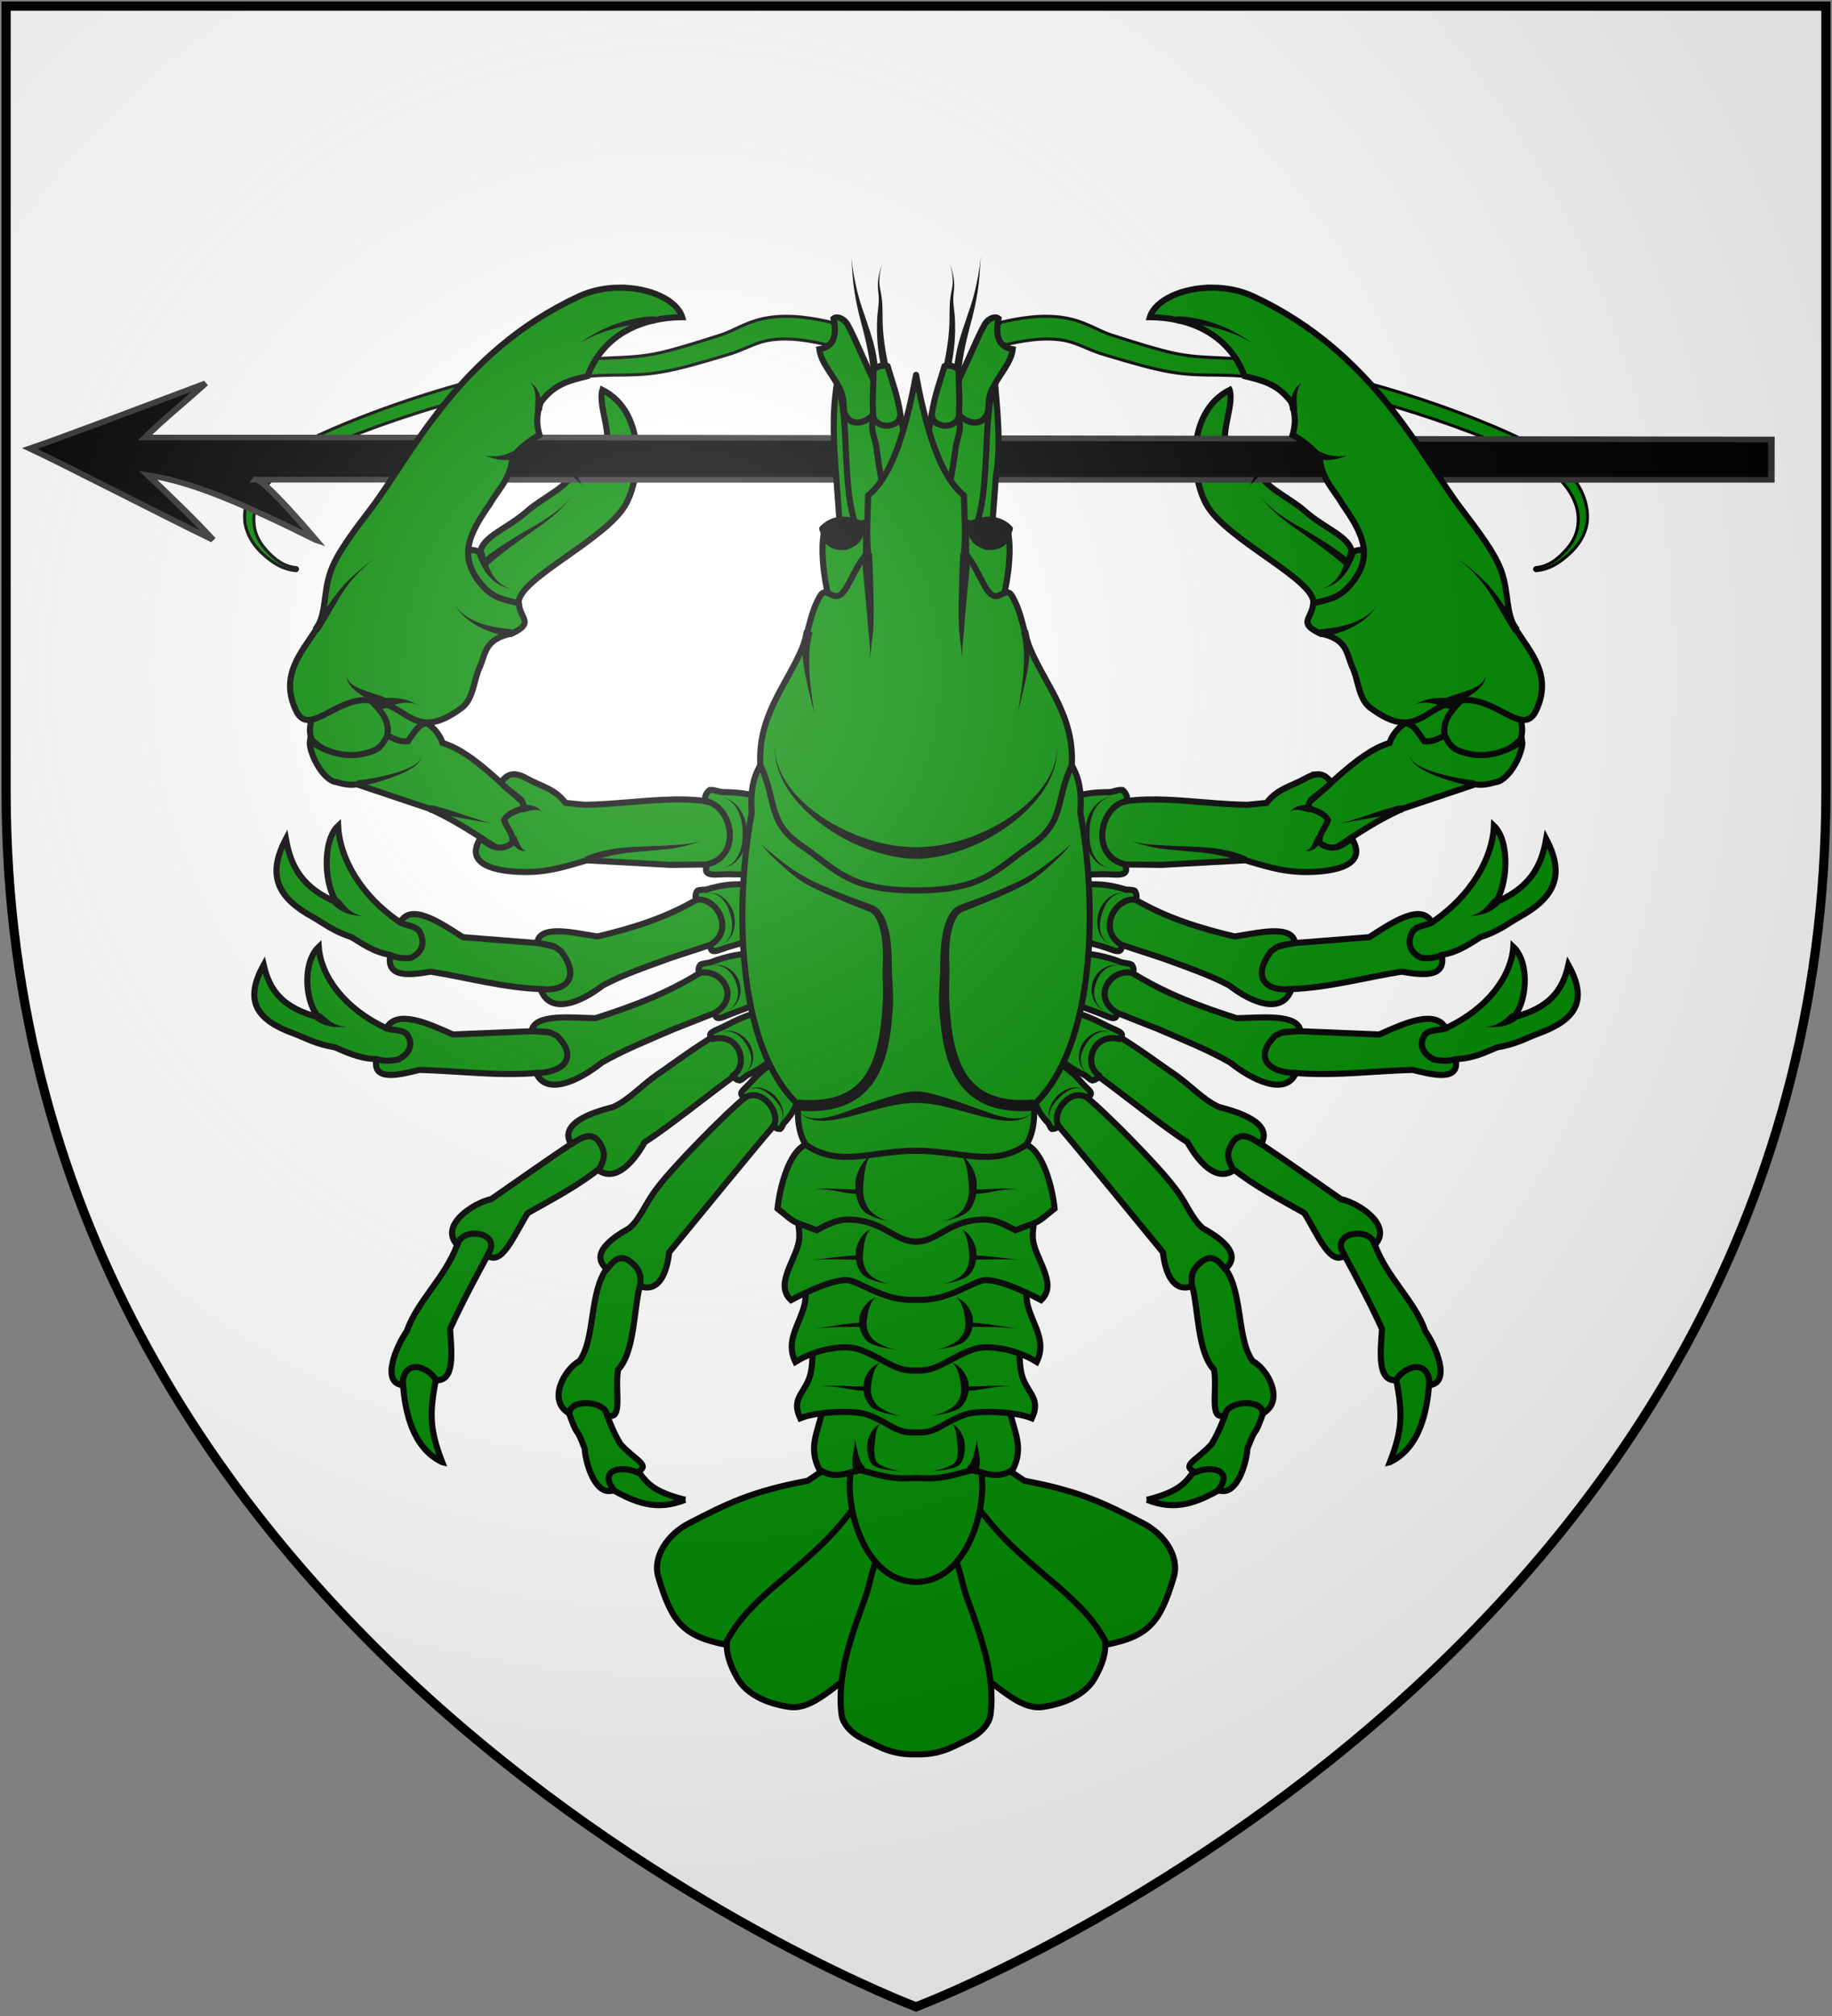 <?xml version="1.0" encoding="UTF-8" standalone="no"?>
<svg
   xmlns:dc="http://purl.org/dc/elements/1.1/"
   xmlns:cc="http://creativecommons.org/ns#"
   xmlns:rdf="http://www.w3.org/1999/02/22-rdf-syntax-ns#"
   xmlns:svg="http://www.w3.org/2000/svg"
   xmlns="http://www.w3.org/2000/svg"
   xmlns:xlink="http://www.w3.org/1999/xlink"
   xmlns:sodipodi="http://sodipodi.sourceforge.net/DTD/sodipodi-0.dtd"
   xmlns:inkscape="http://www.inkscape.org/namespaces/inkscape"
   width="600"
   height="660"
   id="svg2"
   version="1.1"
   inkscape:version="0.91 r"
   sodipodi:docname="House_Magnar.svg">
  <rect width="100%" height="100%" fill="#808080" stroke="none"/>
  <sodipodi:namedview
     pagecolor="#ffffff"
     bordercolor="#666666"
     borderopacity="1"
     objecttolerance="10"
     gridtolerance="10"
     guidetolerance="10"
     inkscape:pageopacity="0"
     inkscape:pageshadow="2"
     inkscape:window-width="1600"
     inkscape:window-height="848"
     id="namedview22"
     showgrid="false"
     inkscape:zoom="1.2230584"
     inkscape:cx="401.00787"
     inkscape:cy="328.46811"
     inkscape:window-x="0"
     inkscape:window-y="0"
     inkscape:window-maximized="1"
     inkscape:current-layer="layer2" />
  <defs
     id="defs4">
    <inkscape:path-effect
       is_visible="true"
       id="path-effect3136"
       effect="spiro" />
    <inkscape:path-effect
       effect="spiro"
       id="path-effect3132"
       is_visible="true" />
    <inkscape:path-effect
       effect="spiro"
       id="path-effect3101"
       is_visible="true" />
    <inkscape:path-effect
       is_visible="true"
       id="path-effect3085"
       effect="spiro" />
    <inkscape:path-effect
       is_visible="true"
       id="path-effect3083"
       effect="spiro" />
    <inkscape:path-effect
       is_visible="true"
       id="path-effect3081"
       effect="spiro" />
    <inkscape:path-effect
       is_visible="true"
       id="path-effect3079"
       effect="spiro" />
    <inkscape:path-effect
       is_visible="true"
       id="path-effect3077"
       effect="spiro" />
    <inkscape:path-effect
       is_visible="true"
       id="path-effect3075"
       effect="spiro" />
    <inkscape:path-effect
       effect="spiro"
       id="path-effect3049"
       is_visible="true" />
    <inkscape:path-effect
       is_visible="true"
       id="path-effect3045"
       effect="spiro" />
    <inkscape:path-effect
       effect="spiro"
       id="path-effect3041"
       is_visible="true" />
    <radialGradient
       id="rg"
       gradientUnits="userSpaceOnUse"
       cx="220"
       cy="220"
       r="405">
      <stop
         style="stop-color:#fff;stop-opacity:.3"
         offset="0"
         id="stop7" />
      <stop
         style="stop-color:#fff;stop-opacity:.2"
         offset=".2"
         id="stop9" />
      <stop
         style="stop-color:#666;stop-opacity:.1"
         offset=".6"
         id="stop11" />
      <stop
         style="stop-color:#000;stop-opacity:.13"
         offset="1"
         id="stop13" />
    </radialGradient>
    <path
       id="shield"
       d="m2,2v257c0,286 298,398 298,398c0,0 298-112 298-398V2z" />
    <radialGradient
       inkscape:collect="always"
       xlink:href="#rg-7"
       id="radialGradient3055-1"
       gradientUnits="userSpaceOnUse"
       cx="220"
       cy="220"
       r="405" />
    <radialGradient
       id="rg-7"
       gradientUnits="userSpaceOnUse"
       cx="220"
       cy="220"
       r="405">
      <stop
         style="stop-color:#fff;stop-opacity:.3"
         offset="0"
         id="stop7-4" />
      <stop
         style="stop-color:#fff;stop-opacity:.2"
         offset=".2"
         id="stop9-0" />
      <stop
         style="stop-color:#666;stop-opacity:.1"
         offset=".6"
         id="stop11-9" />
      <stop
         style="stop-color:#000;stop-opacity:.13"
         offset="1"
         id="stop13-4" />
    </radialGradient>
    <radialGradient
       r="405"
       cy="220"
       cx="220"
       gradientUnits="userSpaceOnUse"
       id="radialGradient3074"
       xlink:href="#rg-7"
       inkscape:collect="always" />
    <inkscape:path-effect
       is_visible="true"
       id="path-effect10120-1"
       effect="spiro" />
    <inkscape:path-effect
       effect="spiro"
       id="path-effect10118-3"
       is_visible="true" />
    <inkscape:path-effect
       effect="spiro"
       id="path-effect10116-9"
       is_visible="true" />
    <inkscape:path-effect
       effect="spiro"
       id="path-effect10114-7"
       is_visible="true" />
    <inkscape:path-effect
       effect="spiro"
       id="path-effect10112-7"
       is_visible="true" />
    <inkscape:path-effect
       effect="spiro"
       id="path-effect10110-2"
       is_visible="true" />
    <linearGradient
       inkscape:collect="always"
       xlink:href="#linearGradient4719-5"
       id="linearGradient4039"
       gradientUnits="userSpaceOnUse"
       gradientTransform="matrix(2.326,0,0,2.294,447.695,-1820.28)"
       x1="-145.259"
       y1="984.243"
       x2="-64.143"
       y2="984.148" />
    <linearGradient
       inkscape:collect="always"
       id="linearGradient4719-5">
      <stop
         style="stop-color:#666666;stop-opacity:1;"
         offset="0"
         id="stop4721-5" />
      <stop
         id="stop4809-1"
         offset="0.393"
         style="stop-color:#666666;stop-opacity:0.749;" />
      <stop
         style="stop-color:#666666;stop-opacity:0;"
         offset="1"
         id="stop4723-7" />
    </linearGradient>
    <radialGradient
       inkscape:collect="always"
       xlink:href="#linearGradient4801-8"
       id="radialGradient4041"
       gradientUnits="userSpaceOnUse"
       gradientTransform="matrix(-0.722,1.265,-2.273,-1.262,1712.011,1733.784)"
       cx="-307.143"
       cy="782.362"
       fx="-307.143"
       fy="782.362"
       r="63" />
    <linearGradient
       inkscape:collect="always"
       id="linearGradient4801-8">
      <stop
         style="stop-color:#000000;stop-opacity:1;"
         offset="0"
         id="stop4803-2" />
      <stop
         style="stop-color:#000000;stop-opacity:0;"
         offset="1"
         id="stop4805-4" />
    </linearGradient>
    <inkscape:path-effect
       effect="spiro"
       id="path-effect10108-4"
       is_visible="true" />
    <linearGradient
       inkscape:collect="always"
       xlink:href="#linearGradient4719-5"
       id="linearGradient4044"
       gradientUnits="userSpaceOnUse"
       gradientTransform="matrix(-2.406,0,0,-1.649,142.062,1726.531)"
       x1="-145.259"
       y1="984.243"
       x2="-64.143"
       y2="984.148" />
    <radialGradient
       inkscape:collect="always"
       xlink:href="#linearGradient4801-8"
       id="radialGradient4046"
       gradientUnits="userSpaceOnUse"
       gradientTransform="matrix(0.746,-0.909,2.351,0.906,-1165.637,-827.118)"
       cx="-307.143"
       cy="782.362"
       fx="-307.143"
       fy="782.362"
       r="63" />
    <inkscape:path-effect
       effect="spiro"
       id="path-effect10102-7"
       is_visible="true" />
    <linearGradient
       inkscape:collect="always"
       xlink:href="#linearGradient4719-5"
       id="linearGradient4049"
       gradientUnits="userSpaceOnUse"
       gradientTransform="matrix(2.335,0,0,-1.615,449.441,1692.189)"
       x1="-145.259"
       y1="984.243"
       x2="-64.143"
       y2="984.148" />
    <radialGradient
       inkscape:collect="always"
       xlink:href="#linearGradient4801-8"
       id="radialGradient4051"
       gradientUnits="userSpaceOnUse"
       gradientTransform="matrix(-0.724,-0.89,-2.282,0.888,1718.788,-809.094)"
       cx="-307.143"
       cy="782.362"
       fx="-307.143"
       fy="782.362"
       r="63" />
    <inkscape:path-effect
       is_visible="true"
       id="path-effect10096-8"
       effect="spiro" />
    <linearGradient
       inkscape:collect="always"
       xlink:href="#linearGradient4719-5"
       id="linearGradient4054"
       gradientUnits="userSpaceOnUse"
       gradientTransform="matrix(-2.41,0,0,2.282,139.611,-1810.816)"
       x1="-145.259"
       y1="984.243"
       x2="-64.143"
       y2="984.148" />
    <radialGradient
       inkscape:collect="always"
       xlink:href="#linearGradient4801-8"
       id="radialGradient4056"
       gradientUnits="userSpaceOnUse"
       gradientTransform="matrix(0.748,1.258,2.355,-1.255,-1170.296,1723.935)"
       cx="-307.143"
       cy="782.362"
       fx="-307.143"
       fy="782.362"
       r="63" />
    <inkscape:path-effect
       is_visible="true"
       id="path-effect10090-3"
       effect="spiro" />
    <inkscape:path-effect
       effect="spiro"
       id="path-effect10084-1"
       is_visible="true" />
    <inkscape:path-effect
       effect="spiro"
       id="path-effect10082-1"
       is_visible="true" />
    <radialGradient
       inkscape:collect="always"
       xlink:href="#linearGradient4801-8"
       id="radialGradient4061"
       gradientUnits="userSpaceOnUse"
       gradientTransform="matrix(-0.765,1.29,-2.41,-1.287,1806.844,1757.47)"
       cx="-307.143"
       cy="782.362"
       fx="-307.143"
       fy="782.362"
       r="63" />
    <inkscape:path-effect
       effect="spiro"
       id="path-effect10080-4"
       is_visible="true" />
    <inkscape:path-effect
       is_visible="true"
       id="path-effect3075-1"
       effect="spiro" />
    <inkscape:path-effect
       effect="spiro"
       id="path-effect3101-7"
       is_visible="true" />
    <linearGradient
       inkscape:collect="always"
       xlink:href="#grad1-7-7"
       id="linearGradient3085-8-8"
       gradientUnits="userSpaceOnUse"
       gradientTransform="matrix(0.775,0,0,0.31,152.69,-13.619)"
       x1="78.877"
       y1="178.074"
       x2="301.406"
       y2="178.074" />
    <linearGradient
       id="grad1-7-7"
       x1="78.877"
       y1="178.074"
       x2="301.406"
       y2="178.074"
       gradientTransform="scale(1.578,0.634)"
       gradientUnits="userSpaceOnUse">
      <stop
         offset="0%"
         style="stop-color:#da0;"
         id="stop16-4-4" />
      <stop
         offset="40%"
         style="stop-color:#fd0;"
         id="stop18-0-0" />
      <stop
         offset="60%"
         style="stop-color:#fd0;"
         id="stop20-9-9" />
      <stop
         offset="100%"
         style="stop-color:#da0;"
         id="stop22-4-4" />
    </linearGradient>
    <linearGradient
       inkscape:collect="always"
       xlink:href="#grad1-7-7"
       id="linearGradient3081-8-8"
       gradientUnits="userSpaceOnUse"
       gradientTransform="matrix(0.775,0,0,0.31,-27.31,-13.619)"
       x1="78.877"
       y1="178.074"
       x2="301.406"
       y2="178.074" />
    <linearGradient
       id="linearGradient3093"
       x1="78.877"
       y1="178.074"
       x2="301.406"
       y2="178.074"
       gradientTransform="scale(1.578,0.634)"
       gradientUnits="userSpaceOnUse">
      <stop
         offset="0%"
         style="stop-color:#da0;"
         id="stop3095" />
      <stop
         offset="40%"
         style="stop-color:#fd0;"
         id="stop3097" />
      <stop
         offset="60%"
         style="stop-color:#fd0;"
         id="stop3099" />
      <stop
         offset="100%"
         style="stop-color:#da0;"
         id="stop3101" />
    </linearGradient>
    <linearGradient
       y2="178.074"
       x2="301.406"
       y1="178.074"
       x1="78.877"
       gradientTransform="matrix(0.775,0,0,0.31,332.69,-13.619)"
       gradientUnits="userSpaceOnUse"
       id="linearGradient3128-1"
       xlink:href="#grad1-7-7"
       inkscape:collect="always" />
    <linearGradient
       id="linearGradient3104"
       x1="78.877"
       y1="178.074"
       x2="301.406"
       y2="178.074"
       gradientTransform="scale(1.578,0.634)"
       gradientUnits="userSpaceOnUse">
      <stop
         offset="0%"
         style="stop-color:#da0;"
         id="stop3106" />
      <stop
         offset="40%"
         style="stop-color:#fd0;"
         id="stop3108" />
      <stop
         offset="60%"
         style="stop-color:#fd0;"
         id="stop3110" />
      <stop
         offset="100%"
         style="stop-color:#da0;"
         id="stop3112" />
    </linearGradient>
  </defs>
  <g
     inkscape:groupmode="layer"
     id="layer2"
     inkscape:label="Elements"
     style="display:inline">
    <path
       inkscape:connector-curvature="0"
       style="fill:#ffffff"
       d="m 2,2 0,257 c 0,286 298,398 298,398 0,0 298,-112 298,-398 L 598,2 2,2 z"
       id="rect18" />
    <g
       transform="matrix(2.453,0,0,2.453,-18.874,63.94)"
       id="g3320"
       style="stroke-width:1.02;stroke-miterlimit:4;stroke-dasharray:none">
      <path
         style="fill:#008800;fill-rule:evenodd;stroke:#000000;stroke-width:0.815;stroke-miterlimit:4;stroke-dasharray:none"
         d="m 65.689,113.047 -2.348,-1.717 c -1.195,0.038 -2.126,0.319 -4.124,-0.197 -5.55,-2.597 -8.683,-6.891 -8.963,-10.832 -2.344,2.233 -1.727,7.83 0.089,9.431 -4.953,-1.258 -6.666,-3.627 -7.442,-7.016 -2.666,4.823 -0.967,7.359 4.075,9.175 1.676,0.641 2.879,1.39 5.454,1.826 1.483,0.617 3.145,1.486 5.49,1.57 l 3.157,1.104 3.389,-1.174 z"
         id="path5045"
         inkscape:connector-curvature="0" />
      <path
         style="fill:#008800;fill-rule:evenodd;stroke:#000000;stroke-width:0.815;stroke-linecap:round;stroke-linejoin:round;stroke-miterlimit:4;stroke-dasharray:none"
         d="m 86.346,112.186 -7.336,-0.635 -10.843,0.447 c -3.334,-1.484 -7.497,-3.419 -8.91,-0.81 0.862,0.267 2.336,0.117 2.842,0.906 0.803,1.252 0.277,2.45 -1.217,3.234 -1.106,0.233 -1.914,0.241 -2.925,-0.028 -0.594,3.024 3.113,2.082 5.726,1.423 5.254,0.136 10.312,0.85 15.763,0.409 l 2.914,0.248 2.989,-1.157 z"
         id="path5047"
         inkscape:connector-curvature="0" />
      <path
         style="fill:#008800;fill-rule:evenodd;stroke:#000000;stroke-width:0.815;stroke-linecap:round;stroke-linejoin:round;stroke-miterlimit:4;stroke-dasharray:none"
         d="m 101.125,103.787 c -4.432,2.749 -9.005,4.47 -13.922,6.036 -3.092,-0.047 -8.196,-0.668 -8.525,1.722 2.796,0.086 2.216,0.097 3.382,0.631 2.853,2.879 0.959,4.888 -2.774,4.973 1.377,3.085 5.748,1.002 8.751,-1.396 2.828,-1.629 5.986,-2.905 9.593,-4.455 l 5.573,-2.202 c 2.079,-1.207 4.038,-2.387 5.549,-3.468 l -0.486,-2.652 c -2.057,-0.053 -4.434,0.213 -7.141,0.811 z"
         id="path5049"
         inkscape:connector-curvature="0" />
      <path
         style="fill:#008800;fill-rule:evenodd;stroke:#000000;stroke-width:0.815;stroke-miterlimit:4;stroke-dasharray:none"
         d="m 102.702,102.317 c 3.186,-1.226 5.777,-1.324 9.096,-1.033 l 1.463,4.084 c -2.086,1.388 -3.856,2.423 -7.321,3.632 -1.507,0.526 -2.844,1.474 -2.737,0.095 3.434,-2.15 0.774,-5.974 -2.078,-5.308 -0.266,-0.272 -0.192,-0.724 0.087,-1.11 0.479,-0.235 1.036,-0.184 1.491,-0.359 z"
         id="path5051"
         inkscape:connector-curvature="0" />
      <path
         style="fill:#000000;stroke-width:1.02;stroke-miterlimit:4;stroke-dasharray:none"
         d="m 102.565,102.817 c 0.594,-0.132 1.415,-0.207 2.291,0.281 0.845,0.471 1.314,1.24 1.497,1.712 0.014,0.036 0.028,0.074 0.042,0.116 0.186,0.555 0.304,1.467 -0.061,2.353 -0.375,0.91 -1.066,1.339 -1.612,1.583 0.558,-0.249 1.168,-0.774 1.404,-1.655 0.228,-0.854 0.011,-1.643 -0.168,-2.126 -0.014,-0.036 -0.027,-0.071 -0.039,-0.102 -0.161,-0.415 -0.473,-1.148 -1.188,-1.684 -0.742,-0.555 -1.559,-0.613 -2.164,-0.478 z"
         id="path5053"
         inkscape:connector-curvature="0" />
      <path
         id="path5059"
         d="m 67.139,99.859 -2.179,-2.148 c -1.126,-0.101 -2.009,0.093 -3.882,-0.707 -5.18,-3.487 -8.049,-8.534 -8.237,-12.855 -2.251,2.15 -1.777,8.313 -0.097,10.272 -4.642,-1.96 -6.211,-4.742 -6.878,-8.521 -2.605,4.93 -1.053,7.891 3.664,10.468 1.566,0.898 2.686,1.856 5.104,2.638 1.386,0.848 2.935,1.992 5.142,2.364 l 2.953,1.578 3.215,-0.873 z"
         style="fill:#008800;fill-rule:evenodd;stroke:#000000;stroke-width:0.815;stroke-miterlimit:4;stroke-dasharray:none"
         inkscape:connector-curvature="0" />
      <path
         id="path5061"
         d="M 86.619,101.386 79.719,99.82 69.494,99.013 c -3.113,-2.012 -6.998,-4.614 -8.379,-1.944 0.807,0.393 2.199,0.407 2.66,1.324 0.733,1.458 0.214,2.699 -1.209,3.373 -1.046,0.122 -1.808,0.034 -2.756,-0.38 -0.617,3.219 2.893,2.636 5.368,2.231 4.948,0.775 9.699,2.155 14.844,2.326 l 2.741,0.617 2.838,-0.902 z"
         style="fill:#008800;fill-rule:evenodd;stroke:#000000;stroke-width:0.815;stroke-linecap:round;stroke-linejoin:round;stroke-miterlimit:4;stroke-dasharray:none"
         inkscape:connector-curvature="0" />
      <path
         id="path5063"
         d="m 100.705,94.012 c -4.228,2.462 -8.57,3.789 -13.233,4.906 -2.912,-0.42 -7.709,-1.705 -8.065,0.857 2.633,0.427 2.086,0.37 3.174,1.09 2.632,3.472 0.81,5.433 -2.709,5.079 1.238,3.521 5.396,1.776 8.272,-0.475 2.695,-1.435 5.696,-2.446 9.124,-3.703 l 5.293,-1.731 c 1.982,-1.065 3.85,-2.115 5.294,-3.111 l -0.407,-2.943 c -1.937,-0.304 -4.182,-0.297 -6.744,0.031 z"
         style="fill:#008800;fill-rule:evenodd;stroke:#000000;stroke-width:0.815;stroke-linecap:round;stroke-linejoin:round;stroke-miterlimit:4;stroke-dasharray:none"
         inkscape:connector-curvature="0" />
      <path
         id="path5065"
         d="m 102.219,92.601 c 3.026,-0.954 5.469,-0.751 8.59,-0.039 l 1.3,4.617 c -1.992,1.261 -3.68,2.176 -6.968,3.078 -1.43,0.393 -2.708,1.265 -2.58,-0.223 3.276,-1.93 0.844,-6.408 -1.856,-6.023 -0.245,-0.327 -0.167,-0.81 0.103,-1.198 0.456,-0.199 0.979,-0.077 1.411,-0.213 z"
         style="fill:#008800;fill-rule:evenodd;stroke:#000000;stroke-width:0.815;stroke-miterlimit:4;stroke-dasharray:none"
         inkscape:connector-curvature="0" />
      <path
         id="path5067"
         d="m 102.08,93.128 c 0.578,-0.075 1.38,-0.047 2.218,0.63 0.762,0.616 1.174,1.476 1.33,1.988 0.012,0.04 0.025,0.083 0.037,0.13 0.158,0.602 0.249,1.577 -0.094,2.49 -0.37,0.987 -1.044,1.391 -1.576,1.596 0.544,-0.21 1.133,-0.716 1.359,-1.663 0.211,-0.885 0.021,-1.753 -0.139,-2.299 -0.012,-0.042 -0.024,-0.081 -0.035,-0.118 -0.143,-0.469 -0.413,-1.284 -1.045,-1.946 -0.686,-0.718 -1.464,-0.885 -2.054,-0.808 z"
         style="fill:#000000;stroke-width:1.02;stroke-miterlimit:4;stroke-dasharray:none"
         inkscape:connector-curvature="0" />
      <path
         id="path5073"
         d="m 66.731,169.073 c -3.975,-1.894 -4.999,-6.797 -5.243,-10.657 -0.541,-2.119 1.039,-3.585 1.704,-5.333 l 3.271,1.717 -0.522,2.94 c -0.842,4.529 -1.033,6.642 0.791,11.333 z"
         style="fill:#008800;fill-rule:evenodd;stroke:#000000;stroke-width:0.815;stroke-miterlimit:4;stroke-dasharray:none"
         inkscape:connector-curvature="0" />
      <path
         style="fill:#008800;fill-rule:evenodd;stroke:#000000;stroke-width:0.815;stroke-linecap:round;stroke-linejoin:round;stroke-miterlimit:4;stroke-dasharray:none"
         d="m 74.326,138.395 -1.447,2.929 c -1.818,3.34 -3.492,6.473 -5.096,9.975 0.229,3.251 0.63,6.959 -1.861,6.849 -1.105,-1.93 -4.41,-2.979 -4.483,0.645 -2.926,-0.33 -0.815,-5.228 0.561,-7.184 1.418,-4.082 5.123,-7.125 6.749,-11.572 l -0.028,-1.544 2.091,-1.183 z"
         id="path5075"
         inkscape:connector-curvature="0" />
      <path
         id="path5077"
         d="m 90.677,127.309 -2.862,2.518 c -2.877,2.322 -6.256,4.095 -9.654,6.004 -1.753,2.768 -3.445,7.168 -5.399,5.649 2.247,-3.071 -3.454,-3.987 -3.996,-1.382 -2.48,-2.609 2.111,-5.616 4.522,-6.131 3.585,-2.497 7.098,-4.964 11.068,-7.637 l 1.717,-2.159 2.401,0.241 z"
         style="fill:#008800;fill-rule:evenodd;stroke:#000000;stroke-width:0.815;stroke-linecap:round;stroke-linejoin:round;stroke-miterlimit:4;stroke-dasharray:none"
         inkscape:connector-curvature="0" />
      <path
         id="path5079"
         d="m 109.264,115.104 c -3.459,2.027 -11.524,8.766 -15.506,11.274 -1.231,2.244 -3.694,5.449 -6.155,3.754 0.662,-1.177 0.95,-2.008 0.495,-3.04 -1.038,-2.355 -2.479,-1.558 -4.158,-0.443 -1.643,-2.775 2.708,-4.219 5.652,-4.982 2.322,-1.083 3.815,-3.01 6.4,-4.697 3.416,-2.376 6.809,-4.974 10.325,-6.432 1.713,-0.791 3.359,-1.512 4.75,-1.968 l 1.698,1.885 c -0.803,1.506 -1.966,3.055 -3.502,4.649 z"
         style="fill:#008800;fill-rule:evenodd;stroke:#000000;stroke-width:0.815;stroke-linecap:round;stroke-linejoin:round;stroke-miterlimit:4;stroke-dasharray:none"
         inkscape:connector-curvature="0" />
      <path
         id="path5081"
         d="m 107.572,117.381 c 2.714,-1.297 4.262,-2.943 5.938,-5.326 l -2.164,-3.654 c -2.206,0.463 -3.974,0.951 -6.835,2.443 -1.244,0.649 -2.702,0.908 -1.628,1.744 3.533,-0.852 4.826,3.421 2.712,4.867 0.048,0.354 0.422,0.603 0.864,0.674 0.445,-0.161 0.725,-0.563 1.113,-0.748 z"
         style="fill:#008800;fill-rule:evenodd;stroke:#000000;stroke-width:0.815;stroke-miterlimit:4;stroke-dasharray:none"
         inkscape:connector-curvature="0" />
      <path
         id="path5083"
         d="m 107.128,117.143 c 0.458,-0.321 0.884,-0.912 0.883,-1.781 -9.3e-4,-0.799 -0.352,-1.464 -0.562,-1.839 -0.016,-0.029 -0.034,-0.061 -0.053,-0.094 -0.25,-0.433 -0.696,-1.088 -1.433,-1.505 -0.789,-0.447 -1.532,-0.393 -2.044,-0.184 0.503,-0.205 1.233,-0.377 2.135,-0.003 0.836,0.346 1.417,1.001 1.709,1.473 0.022,0.036 0.043,0.071 0.061,0.103 0.233,0.415 0.524,1.207 0.409,2.064 -0.125,0.939 -0.658,1.452 -1.105,1.766 z"
         style="fill:#000000;stroke-width:1.02;stroke-miterlimit:4;stroke-dasharray:none"
         inkscape:connector-curvature="0" />
      <path
         style="fill:#008800;fill-rule:evenodd;stroke:#000000;stroke-width:0.815;stroke-miterlimit:4;stroke-dasharray:none"
         d="m 99.172,174.1 c -3.873,1.544 -6.609,0.382 -9.92,-1.449 -2.055,-0.747 -0.699,-2.93 -1.746,-4.25 l -0.208,-1.474 5.386,3.03 c 1.34,1.914 2.12,3.027 6.488,4.143 z"
         id="path5089"
         inkscape:connector-curvature="0" />
      <path
         id="path5091"
         d="m 87.319,157.228 c 0.388,1.856 1.874,3.352 1.503,5.813 0.779,1.942 0.96,2.326 1.72,3.636 2.137,2.311 4.135,2.798 2.161,3.762 -2.011,-0.965 -5.175,-0.355 -3.044,2.359 -2.44,0.984 -3.779,-3.528 -3.905,-5.553 -1.377,-3.617 -0.674,-0.778 -2.112,-4.752 l -0.556,-2.84 0.887,-1.753 z"
         style="fill:#008800;fill-rule:evenodd;stroke:#000000;stroke-width:0.815;stroke-linecap:round;stroke-linejoin:round;stroke-miterlimit:4;stroke-dasharray:none"
         inkscape:connector-curvature="0" />
      <path
         style="fill:#008800;fill-rule:evenodd;stroke:#000000;stroke-width:0.815;stroke-linecap:round;stroke-linejoin:round;stroke-miterlimit:4;stroke-dasharray:none"
         d="m 94.601,142.977 -1.52,2.774 c -0.763,2.929 -0.652,8.641 -2.87,10.99 -0.478,2.765 0.743,6.96 -1.492,6.038 -0.128,-1.872 -4.991,-2.25 -5,-0.195 -3.089,-1.761 -0.542,-6.05 1.333,-6.99 2.147,-2.903 1.293,-9.276 3.705,-12.411 l 0.742,-1.993 2.145,-0.281 z"
         id="path5093"
         inkscape:connector-curvature="0" />
      <path
         style="fill:#008800;fill-rule:evenodd;stroke:#000000;stroke-width:0.815;stroke-linecap:round;stroke-linejoin:round;stroke-miterlimit:4;stroke-dasharray:none"
         d="m 111.293,123.854 c -2.21,2.466 -11.782,14.234 -14.262,17.224 -0.225,2.199 -1.147,5.484 -3.878,4.515 0.132,-1.157 0.071,-1.937 -0.699,-2.74 -1.757,-1.833 -2.695,-0.847 -3.719,0.464 -2.43,-2.074 0.758,-4.215 2.994,-5.478 1.586,-1.414 2.152,-3.392 3.739,-5.384 2.044,-2.76 9.15,-9.98 11.619,-11.963 1.173,-1.036 2.315,-1.998 3.336,-2.678 l 2.148,1.29 c -0.131,1.471 -0.554,3.054 -1.278,4.751 z"
         id="path5095"
         inkscape:connector-curvature="0" />
      <path
         style="fill:#008800;fill-rule:evenodd;stroke:#000000;stroke-width:0.815;stroke-miterlimit:4;stroke-dasharray:none"
         d="m 112.417,123.752 c 1.537,-1.611 2.078,-3.32 2.441,-5.694 l -2.963,-2.8 c -1.468,0.795 -2.602,1.534 -4.176,3.341 -0.685,0.786 -1.672,1.27 -0.564,1.809 2.311,-1.369 4.855,2.125 3.82,3.759 0.167,0.3 0.537,0.451 0.892,0.434 0.271,-0.22 0.33,-0.619 0.55,-0.849 z"
         id="path5097"
         inkscape:connector-curvature="0" />
      <path
         style="fill:#000000;stroke-width:1.02;stroke-miterlimit:4;stroke-dasharray:none"
         d="m 111.998,123.623 c 0.221,-0.36 0.32,-0.938 -0.006,-1.689 -0.303,-0.697 -0.82,-1.22 -1.123,-1.516 -0.023,-0.023 -0.049,-0.048 -0.076,-0.074 -0.353,-0.341 -0.925,-0.834 -1.618,-1.066 -0.737,-0.246 -1.259,-0.068 -1.564,0.207 0.297,-0.267 0.785,-0.545 1.61,-0.377 0.759,0.155 1.436,0.62 1.821,0.972 0.03,0.027 0.057,0.053 0.082,0.078 0.32,0.314 0.818,0.946 1.045,1.712 0.251,0.846 0.047,1.399 -0.17,1.753 z"
         id="path5099"
         inkscape:connector-curvature="0" />
      <path
         id="path4845"
         d="m 194.311,113.047 2.348,-1.717 c 1.195,0.038 2.126,0.319 4.124,-0.197 5.55,-2.597 8.683,-6.891 8.963,-10.832 2.344,2.233 1.727,7.83 -0.089,9.431 4.953,-1.258 6.666,-3.627 7.442,-7.016 2.666,4.823 0.967,7.359 -4.075,9.175 -1.676,0.641 -2.879,1.39 -5.454,1.826 -1.483,0.617 -3.145,1.486 -5.49,1.57 l -3.157,1.104 -3.389,-1.174 z"
         style="fill:#008800;fill-rule:evenodd;stroke:#000000;stroke-width:0.815;stroke-miterlimit:4;stroke-dasharray:none"
         inkscape:connector-curvature="0" />
      <path
         id="path4847"
         d="m 173.654,112.186 7.336,-0.635 10.843,0.447 c 3.334,-1.484 7.497,-3.419 8.91,-0.81 -0.862,0.267 -2.336,0.117 -2.842,0.906 -0.803,1.252 -0.277,2.45 1.217,3.234 1.106,0.233 1.914,0.241 2.925,-0.028 0.594,3.024 -3.113,2.082 -5.726,1.423 -5.254,0.136 -10.312,0.85 -15.763,0.409 l -2.914,0.248 -2.989,-1.157 z"
         style="fill:#008800;fill-rule:evenodd;stroke:#000000;stroke-width:0.815;stroke-linecap:round;stroke-linejoin:round;stroke-miterlimit:4;stroke-dasharray:none"
         inkscape:connector-curvature="0" />
      <path
         id="path4849"
         d="m 158.875,103.787 c 4.432,2.749 9.005,4.47 13.922,6.036 3.092,-0.047 8.196,-0.668 8.525,1.722 -2.796,0.086 -2.216,0.097 -3.382,0.631 -2.853,2.879 -0.959,4.888 2.774,4.973 -1.377,3.085 -5.748,1.002 -8.751,-1.396 -2.828,-1.629 -5.986,-2.905 -9.593,-4.455 l -5.573,-2.202 c -2.079,-1.207 -4.038,-2.387 -5.549,-3.468 l 0.486,-2.652 c 2.057,-0.053 4.434,0.213 7.141,0.811 z"
         style="fill:#008800;fill-rule:evenodd;stroke:#000000;stroke-width:0.815;stroke-linecap:round;stroke-linejoin:round;stroke-miterlimit:4;stroke-dasharray:none"
         inkscape:connector-curvature="0" />
      <path
         id="path4851"
         d="m 157.298,102.317 c -3.186,-1.226 -5.777,-1.324 -9.096,-1.033 l -1.463,4.084 c 2.086,1.388 3.856,2.423 7.321,3.632 1.507,0.526 2.844,1.474 2.737,0.095 -3.434,-2.15 -0.774,-5.974 2.078,-5.308 0.266,-0.272 0.192,-0.724 -0.087,-1.11 -0.479,-0.235 -1.036,-0.184 -1.491,-0.359 z"
         style="fill:#008800;fill-rule:evenodd;stroke:#000000;stroke-width:0.815;stroke-miterlimit:4;stroke-dasharray:none"
         inkscape:connector-curvature="0" />
      <path
         id="path4853"
         d="m 157.435,102.817 c -0.605,-0.135 -1.423,-0.077 -2.164,0.478 -0.716,0.536 -1.028,1.268 -1.188,1.684 -0.012,0.032 -0.025,0.066 -0.039,0.102 -0.18,0.483 -0.397,1.272 -0.168,2.126 0.236,0.881 0.846,1.406 1.404,1.655 -0.547,-0.244 -1.237,-0.673 -1.612,-1.583 -0.366,-0.886 -0.248,-1.797 -0.061,-2.353 0.014,-0.042 0.028,-0.081 0.042,-0.116 0.183,-0.472 0.652,-1.241 1.497,-1.712 0.875,-0.488 1.696,-0.413 2.291,-0.281 z"
         style="fill:#000000;stroke-width:1.02;stroke-miterlimit:4;stroke-dasharray:none"
         inkscape:connector-curvature="0" />
      <path
         style="fill:#008800;fill-rule:evenodd;stroke:#000000;stroke-width:0.815;stroke-miterlimit:4;stroke-dasharray:none"
         d="m 192.861,99.859 2.179,-2.148 c 1.126,-0.101 2.009,0.093 3.882,-0.707 5.18,-3.487 8.049,-8.534 8.237,-12.855 2.251,2.15 1.777,8.313 0.097,10.272 4.642,-1.96 6.211,-4.742 6.878,-8.521 2.605,4.93 1.053,7.891 -3.664,10.468 -1.566,0.898 -2.686,1.856 -5.104,2.638 -1.386,0.848 -2.935,1.992 -5.142,2.364 l -2.953,1.578 -3.215,-0.873 z"
         id="path4839"
         inkscape:connector-curvature="0" />
      <path
         style="fill:#008800;fill-rule:evenodd;stroke:#000000;stroke-width:0.815;stroke-linecap:round;stroke-linejoin:round;stroke-miterlimit:4;stroke-dasharray:none"
         d="m 173.381,101.386 6.9,-1.567 10.225,-0.807 c 3.113,-2.012 6.998,-4.614 8.379,-1.944 -0.807,0.393 -2.199,0.407 -2.66,1.324 -0.733,1.458 -0.214,2.699 1.209,3.373 1.046,0.122 1.808,0.034 2.756,-0.38 0.617,3.219 -2.893,2.636 -5.368,2.231 -4.948,0.775 -9.699,2.155 -14.844,2.326 l -2.741,0.617 -2.838,-0.902 z"
         id="path4837"
         inkscape:connector-curvature="0" />
      <path
         style="fill:#008800;fill-rule:evenodd;stroke:#000000;stroke-width:0.815;stroke-linecap:round;stroke-linejoin:round;stroke-miterlimit:4;stroke-dasharray:none"
         d="m 159.295,94.012 c 4.228,2.462 8.57,3.789 13.233,4.906 2.912,-0.42 7.709,-1.705 8.065,0.857 -2.633,0.427 -2.086,0.37 -3.174,1.09 -2.632,3.472 -0.81,5.433 2.709,5.079 -1.238,3.521 -5.396,1.776 -8.272,-0.475 -2.695,-1.435 -5.696,-2.446 -9.124,-3.703 l -5.293,-1.731 c -1.982,-1.065 -3.85,-2.115 -5.294,-3.111 l 0.407,-2.943 c 1.937,-0.304 4.182,-0.297 6.744,0.031 z"
         id="path4835"
         inkscape:connector-curvature="0" />
      <path
         style="fill:#008800;fill-rule:evenodd;stroke:#000000;stroke-width:0.815;stroke-miterlimit:4;stroke-dasharray:none"
         d="m 157.781,92.601 c -3.026,-0.954 -5.469,-0.751 -8.59,-0.039 l -1.3,4.617 c 1.992,1.261 3.68,2.176 6.968,3.078 1.43,0.393 2.708,1.265 2.58,-0.223 -3.276,-1.93 -0.844,-6.408 1.856,-6.023 0.245,-0.327 0.167,-0.81 -0.103,-1.198 -0.456,-0.199 -0.979,-0.077 -1.411,-0.213 z"
         id="path4825"
         inkscape:connector-curvature="0" />
      <path
         style="fill:#000000;stroke-width:1.02;stroke-miterlimit:4;stroke-dasharray:none"
         d="m 157.92,93.128 c -0.59,-0.076 -1.368,0.09 -2.054,0.808 -0.633,0.662 -0.903,1.477 -1.045,1.946 -0.011,0.036 -0.023,0.076 -0.035,0.118 -0.16,0.546 -0.35,1.413 -0.139,2.299 0.226,0.947 0.814,1.453 1.359,1.663 -0.532,-0.205 -1.206,-0.61 -1.576,-1.596 -0.342,-0.914 -0.252,-1.888 -0.094,-2.49 0.012,-0.046 0.025,-0.09 0.037,-0.13 0.156,-0.512 0.568,-1.372 1.33,-1.988 0.837,-0.677 1.639,-0.705 2.218,-0.63 z"
         id="path4827"
         inkscape:connector-curvature="0" />
      <path
         style="fill:#008800;fill-rule:evenodd;stroke:#000000;stroke-width:0.815;stroke-miterlimit:4;stroke-dasharray:none"
         d="m 193.269,169.073 c 3.975,-1.894 4.999,-6.797 5.243,-10.657 0.541,-2.119 -1.039,-3.585 -1.704,-5.333 l -3.271,1.717 0.522,2.94 c 0.842,4.529 1.033,6.642 -0.791,11.333 z"
         id="path4899"
         inkscape:connector-curvature="0" />
      <path
         id="path4897"
         d="m 185.674,138.395 1.447,2.929 c 1.818,3.34 3.492,6.473 5.096,9.975 -0.229,3.251 -0.63,6.959 1.861,6.849 1.105,-1.93 4.41,-2.979 4.483,0.645 2.926,-0.33 0.815,-5.228 -0.561,-7.184 -1.418,-4.082 -5.123,-7.125 -6.749,-11.572 l 0.028,-1.544 -2.091,-1.183 z"
         style="fill:#008800;fill-rule:evenodd;stroke:#000000;stroke-width:0.815;stroke-linecap:round;stroke-linejoin:round;stroke-miterlimit:4;stroke-dasharray:none"
         inkscape:connector-curvature="0" />
      <path
         style="fill:#008800;fill-rule:evenodd;stroke:#000000;stroke-width:0.815;stroke-linecap:round;stroke-linejoin:round;stroke-miterlimit:4;stroke-dasharray:none"
         d="m 169.323,127.309 2.862,2.518 c 2.877,2.322 6.256,4.095 9.654,6.004 1.753,2.768 3.445,7.168 5.399,5.649 -2.247,-3.071 3.454,-3.987 3.996,-1.382 2.48,-2.609 -2.111,-5.616 -4.522,-6.131 -3.585,-2.497 -7.098,-4.964 -11.068,-7.637 l -1.717,-2.159 -2.401,0.241 z"
         id="path4871"
         inkscape:connector-curvature="0" />
      <path
         style="fill:#008800;fill-rule:evenodd;stroke:#000000;stroke-width:0.815;stroke-linecap:round;stroke-linejoin:round;stroke-miterlimit:4;stroke-dasharray:none"
         d="m 150.736,115.104 c 3.459,2.027 11.524,8.766 15.506,11.274 1.231,2.244 3.694,5.449 6.155,3.754 -0.662,-1.177 -0.95,-2.008 -0.495,-3.04 1.038,-2.355 2.479,-1.558 4.158,-0.443 1.643,-2.775 -2.708,-4.219 -5.652,-4.982 -2.322,-1.083 -3.815,-3.01 -6.4,-4.697 -3.416,-2.376 -6.809,-4.974 -10.325,-6.432 -1.713,-0.791 -3.359,-1.512 -4.75,-1.968 l -1.698,1.885 c 0.803,1.506 1.966,3.055 3.501,4.649 z"
         id="path4873"
         inkscape:connector-curvature="0" />
      <path
         style="fill:#008800;fill-rule:evenodd;stroke:#000000;stroke-width:0.815;stroke-miterlimit:4;stroke-dasharray:none"
         d="m 152.428,117.381 c -2.714,-1.297 -4.262,-2.943 -5.938,-5.326 l 2.164,-3.654 c 2.206,0.463 3.974,0.951 6.835,2.443 1.244,0.649 2.702,0.908 1.628,1.744 -3.533,-0.852 -4.826,3.421 -2.712,4.867 -0.048,0.354 -0.422,0.603 -0.864,0.674 -0.445,-0.161 -0.725,-0.563 -1.113,-0.748 z"
         id="path4875"
         inkscape:connector-curvature="0" />
      <path
         style="fill:#000000;stroke-width:1.02;stroke-miterlimit:4;stroke-dasharray:none"
         d="m 152.872,117.143 c -0.447,-0.313 -0.979,-0.826 -1.105,-1.766 -0.115,-0.858 0.176,-1.649 0.409,-2.064 0.018,-0.032 0.038,-0.067 0.061,-0.103 0.292,-0.472 0.872,-1.127 1.709,-1.473 0.902,-0.373 1.632,-0.202 2.135,0.003 -0.513,-0.209 -1.255,-0.263 -2.044,0.184 -0.736,0.417 -1.183,1.072 -1.433,1.505 -0.019,0.033 -0.037,0.065 -0.053,0.094 -0.211,0.375 -0.561,1.04 -0.562,1.839 -0.001,0.868 0.425,1.46 0.883,1.781 z"
         id="path4877"
         inkscape:connector-curvature="0" />
      <path
         id="path4901"
         d="m 160.828,174.1 c 3.873,1.544 6.609,0.382 9.92,-1.449 2.055,-0.747 0.699,-2.93 1.746,-4.25 l 0.208,-1.474 -5.386,3.03 c -1.34,1.914 -2.12,3.027 -6.488,4.143 z"
         style="fill:#008800;fill-rule:evenodd;stroke:#000000;stroke-width:0.815;stroke-miterlimit:4;stroke-dasharray:none"
         inkscape:connector-curvature="0" />
      <path
         style="fill:#008800;fill-rule:evenodd;stroke:#000000;stroke-width:0.815;stroke-linecap:round;stroke-linejoin:round;stroke-miterlimit:4;stroke-dasharray:none"
         d="m 172.681,157.228 c -0.388,1.856 -1.874,3.352 -1.503,5.813 -0.779,1.942 -0.96,2.326 -1.72,3.636 -2.137,2.311 -4.135,2.798 -2.161,3.762 2.011,-0.965 5.175,-0.355 3.044,2.359 2.44,0.984 3.779,-3.528 3.905,-5.553 1.377,-3.617 0.674,-0.778 2.112,-4.752 l 0.556,-2.84 -0.887,-1.753 z"
         id="path4903"
         inkscape:connector-curvature="0" />
      <path
         id="path4905"
         d="m 165.399,142.977 1.52,2.774 c 0.763,2.929 0.652,8.641 2.87,10.99 0.478,2.765 -0.743,6.96 1.492,6.038 0.128,-1.872 4.991,-2.25 5,-0.195 3.089,-1.761 0.542,-6.05 -1.333,-6.99 -2.147,-2.903 -1.293,-9.276 -3.705,-12.411 l -0.742,-1.993 -2.145,-0.281 z"
         style="fill:#008800;fill-rule:evenodd;stroke:#000000;stroke-width:0.815;stroke-linecap:round;stroke-linejoin:round;stroke-miterlimit:4;stroke-dasharray:none"
         inkscape:connector-curvature="0" />
      <path
         id="path4907"
         d="m 148.707,123.854 c 2.21,2.466 11.782,14.234 14.262,17.224 0.225,2.199 1.147,5.484 3.878,4.515 -0.132,-1.157 -0.071,-1.937 0.699,-2.74 1.757,-1.833 2.695,-0.847 3.719,0.464 2.43,-2.074 -0.758,-4.215 -2.994,-5.478 -1.586,-1.414 -2.152,-3.392 -3.739,-5.384 -2.044,-2.76 -9.15,-9.98 -11.619,-11.963 -1.173,-1.036 -2.315,-1.998 -3.336,-2.678 l -2.148,1.29 c 0.131,1.471 0.554,3.054 1.278,4.751 z"
         style="fill:#008800;fill-rule:evenodd;stroke:#000000;stroke-width:0.815;stroke-linecap:round;stroke-linejoin:round;stroke-miterlimit:4;stroke-dasharray:none"
         inkscape:connector-curvature="0" />
      <path
         id="path4909"
         d="m 147.583,123.752 c -1.537,-1.611 -2.078,-3.32 -2.441,-5.694 l 2.963,-2.8 c 1.468,0.795 2.602,1.534 4.176,3.341 0.685,0.786 1.672,1.27 0.564,1.809 -2.311,-1.369 -4.855,2.125 -3.82,3.759 -0.167,0.3 -0.537,0.451 -0.892,0.434 -0.271,-0.22 -0.33,-0.619 -0.55,-0.849 z"
         style="fill:#008800;fill-rule:evenodd;stroke:#000000;stroke-width:0.815;stroke-miterlimit:4;stroke-dasharray:none"
         inkscape:connector-curvature="0" />
      <path
         id="path4911"
         d="m 148.002,123.623 c -0.217,-0.354 -0.421,-0.907 -0.17,-1.753 0.227,-0.767 0.725,-1.399 1.045,-1.712 0.025,-0.025 0.053,-0.051 0.082,-0.078 0.385,-0.352 1.062,-0.817 1.821,-0.972 0.824,-0.168 1.313,0.11 1.61,0.377 -0.305,-0.274 -0.827,-0.453 -1.564,-0.207 -0.693,0.232 -1.265,0.725 -1.618,1.066 -0.027,0.026 -0.052,0.051 -0.076,0.074 -0.303,0.297 -0.82,0.819 -1.123,1.516 -0.326,0.751 -0.227,1.329 -0.006,1.689 z"
         style="fill:#000000;stroke-width:1.02;stroke-miterlimit:4;stroke-dasharray:none"
         inkscape:connector-curvature="0" />
      <path
         style="fill:#000000;stroke:#000000;stroke-width:0.815;stroke-linecap:round;stroke-linejoin:round;stroke-miterlimit:4;stroke-dasharray:none"
         d="m 120.049,18.882 c -0.401,-0.112 -1.229,-1.693 -1.601,-1.779 -3.547,-0.823 -6.451,-0.992 -8.973,-0.413 -2.218,0.509 -3.754,1.56 -5.386,2.109 -3.949,1.264 -6.466,2.033 -8.435,2.455 -2.021,0.433 -3.572,0.536 -6.486,0.655 -6.891,0.212 -15.352,2.042 -23.294,4.469 -7.746,2.368 -14.888,5.274 -19.136,7.617 -3.656,2.078 -6.646,5.997 -6.123,9.776 0.269,1.491 1.051,2.771 2.207,3.853 1.455,1.338 2.699,2.099 4.385,2.268 -1.661,-0.166 -2.921,-1.048 -4.175,-2.473 -1.03,-1.15 -1.574,-2.417 -1.629,-3.738 -0.29,-3.286 2.501,-6.74 5.973,-8.502 4.18,-2.2 11.261,-4.987 18.964,-7.246 7.913,-2.321 16.218,-4.011 22.875,-4.129 2.934,-0.024 4.591,-0.041 6.829,-0.427 2.172,-0.375 4.765,-1.09 8.756,-2.298 2.125,-0.621 3.441,-1.506 5.226,-1.873 2.01,-0.414 4.476,-0.295 7.823,0.482 0.348,0.081 1.8,-0.917 2.201,-0.805 z"
         id="path4773"
         inkscape:connector-curvature="0" />
      <path
         id="path4777"
         d="m 120.049,18.882 c -0.401,-0.112 -1.229,-1.693 -1.601,-1.779 -3.547,-0.823 -6.451,-0.992 -8.973,-0.413 -2.218,0.509 -3.754,1.56 -5.386,2.109 -3.949,1.264 -6.466,2.033 -8.435,2.455 -2.021,0.433 -3.572,0.536 -6.486,0.655 -6.891,0.212 -15.352,2.042 -23.294,4.469 -7.746,2.368 -14.888,5.274 -19.136,7.617 -3.656,2.078 -6.646,5.997 -6.123,9.776 0.269,1.491 1.051,2.771 2.207,3.853 1.455,1.338 2.699,2.099 4.385,2.268 -1.661,-0.166 -2.921,-1.048 -4.175,-2.473 -1.03,-1.15 -1.574,-2.417 -1.629,-3.738 -0.29,-3.286 2.501,-6.74 5.973,-8.502 4.18,-2.2 11.261,-4.987 18.964,-7.246 7.913,-2.321 16.218,-4.011 22.875,-4.129 2.934,-0.024 4.591,-0.041 6.829,-0.427 2.172,-0.375 4.765,-1.09 8.756,-2.298 2.125,-0.621 3.441,-1.506 5.226,-1.873 2.01,-0.414 4.476,-0.295 7.823,0.482 0.348,0.081 1.8,-0.917 2.201,-0.805 z"
         style="fill:#008800;stroke-width:1.02;stroke-miterlimit:4;stroke-dasharray:none"
         inkscape:connector-curvature="0" />
      <path
         id="path4769"
         d="m 139.951,18.882 c 0.401,-0.112 1.853,0.886 2.201,0.805 3.346,-0.777 5.813,-0.895 7.823,-0.482 1.785,0.367 3.101,1.253 5.226,1.873 3.991,1.208 6.584,1.923 8.756,2.298 2.238,0.386 3.895,0.403 6.829,0.427 6.657,0.119 14.961,1.809 22.875,4.129 7.703,2.259 14.784,5.046 18.963,7.246 3.472,1.762 6.263,5.215 5.973,8.502 -0.054,1.321 -0.599,2.588 -1.629,3.738 -1.254,1.425 -2.515,2.308 -4.175,2.473 1.686,-0.168 2.93,-0.93 4.385,-2.268 1.156,-1.083 1.938,-2.362 2.207,-3.853 0.523,-3.779 -2.467,-7.698 -6.123,-9.776 -4.248,-2.343 -11.39,-5.25 -19.136,-7.617 -7.942,-2.427 -16.403,-4.257 -23.294,-4.469 -2.913,-0.119 -4.465,-0.222 -6.486,-0.655 -1.969,-0.422 -4.487,-1.191 -8.435,-2.455 -1.632,-0.549 -3.167,-1.601 -5.386,-2.109 -2.523,-0.579 -5.426,-0.41 -8.973,0.413 -0.372,0.086 -1.2,1.668 -1.601,1.779 z"
         style="fill:#000000;stroke:#000000;stroke-width:0.815;stroke-linecap:round;stroke-linejoin:round;stroke-miterlimit:4;stroke-dasharray:none"
         inkscape:connector-curvature="0" />
      <path
         style="fill:#008800;fill-rule:evenodd;stroke:#000000;stroke-width:0.815;stroke-miterlimit:4;stroke-dasharray:none"
         d="m 119.787,167.353 -0.711,1.831 -3.544,2.374 c -7.585,1.425 -10.838,3.092 -15.887,5.697 -2.706,1.396 -4.89,4.381 -4.043,7.189 1.783,5.912 3.207,7.883 9.147,9.02 l 7.022,-1.831 12.908,-16.277 1.347,-5.29 z m 20.426,0 -6.243,2.712 1.35,5.29 12.908,16.277 7.022,1.831 c 5.941,-1.136 7.365,-3.108 9.147,-9.02 0.847,-2.808 -1.337,-5.793 -4.043,-7.189 -5.048,-2.605 -8.302,-4.272 -15.887,-5.697 l -3.547,-2.374 z"
         id="path4379"
         inkscape:connector-curvature="0" />
      <path
         style="fill:#008800;fill-rule:evenodd;stroke:#000000;stroke-width:0.815;stroke-miterlimit:4;stroke-dasharray:none"
         d="m 123.805,172.299 c 0.09,-0.086 -2.857,4.168 -5.716,7.097 -2.243,2.299 -7.22,6.426 -7.22,6.426 -2.303,2.049 -4.554,4.164 -6.119,7.097 -0.138,1.58 0.349,3.153 1.403,4.987 1.194,2.081 3.753,3.367 6.923,3.836 2.406,0.356 4.671,-1.61 6.919,-3.261 l 4.412,-4.795 2.61,-17.935 z m 12.387,0 -3.208,3.454 2.606,17.935 4.415,4.795 c 2.248,1.651 4.514,3.617 6.919,3.261 3.17,-0.469 5.728,-1.756 6.923,-3.836 1.053,-1.834 1.541,-3.408 1.403,-4.987 -1.565,-2.933 -3.816,-5.048 -6.119,-7.097 0,0 -4.977,-4.127 -7.22,-6.426 -2.858,-2.929 -5.808,-7.183 -5.719,-7.097 z"
         id="path4377"
         inkscape:connector-curvature="0" />
      <path
         style="fill:#008800;fill-rule:evenodd;stroke:#000000;stroke-width:0.815;stroke-miterlimit:4;stroke-dasharray:none"
         d="m 129.999,179.491 -3.686,0.273 c -2.043,1.671 -2.201,4.954 -3.122,7.459 -2.058,5.599 -3.736,10.507 -3.146,15.479 0.176,1.482 1.586,2.695 2.758,3.261 2.572,1.24 4.016,2.17 7.196,2.112 3.18,0.057 4.627,-0.872 7.199,-2.112 1.173,-0.566 2.583,-1.779 2.758,-3.261 0.59,-4.972 -1.089,-9.879 -3.146,-15.479 -0.921,-2.505 -1.079,-5.788 -3.122,-7.459 z"
         id="path4375"
         inkscape:connector-curvature="0" />
      <path
         style="fill:#008800;fill-rule:evenodd;stroke:#000000;stroke-width:0.815;stroke-miterlimit:4;stroke-dasharray:none"
         d="m 129.999,167.457 -8.651,2.59 c -1.003,4.931 1.78,15.01 8.651,15.01 6.871,0 9.654,-10.078 8.651,-15.01 z"
         id="path4371"
         inkscape:connector-curvature="0" />
      <path
         style="fill:#008800;fill-rule:evenodd;stroke:#000000;stroke-width:0.815;stroke-miterlimit:4;stroke-dasharray:none"
         d="m 119.092,158.452 c -1.409,0.989 -1.087,1.638 -1.694,4.186 -0.617,2.589 -1.74,4.562 -0.348,7.373 2.402,1.79 4.627,-0.12 5.799,0.202 3.469,0.953 4.144,1.13 7.149,0.97 3.006,0.159 3.683,-0.017 7.152,-0.97 1.173,-0.322 3.397,1.589 5.799,-0.202 1.392,-2.811 0.269,-4.784 -0.348,-7.373 -0.607,-2.548 -0.285,-3.197 -1.694,-4.186 -4.913,0.624 -5.719,-1.365 -10.91,2.489 -5.191,-3.854 -5.994,-1.866 -10.907,-2.489 z"
         id="path4363"
         inkscape:connector-curvature="0" />
      <path
         style="fill:#008800;fill-rule:evenodd;stroke:#000000;stroke-width:0.815;stroke-miterlimit:4;stroke-dasharray:none"
         d="m 121.374,150.537 c -1.299,-0.021 -2.696,0.287 -4.33,0.976 -1.336,0.989 -0.543,3.175 -1.12,5.723 -0.586,2.589 -2.702,3.17 -1.394,5.981 2.493,-0.991 7.367,-1.033 8.846,-0.519 3.21,1.115 3.797,2.568 6.622,2.409 2.824,0.159 3.415,-1.294 6.625,-2.409 1.479,-0.514 6.354,-0.472 8.846,0.519 1.308,-2.811 -0.808,-3.393 -1.394,-5.981 -0.577,-2.548 0.216,-4.734 -1.12,-5.723 -5.228,-2.206 -8.037,-0.502 -12.957,3.353 -3.383,-2.65 -5.766,-4.283 -8.624,-4.329 z"
         id="path4361"
         inkscape:connector-curvature="0" />
      <path
         style="fill:#008800;fill-rule:evenodd;stroke:#000000;stroke-width:0.815;stroke-miterlimit:4;stroke-dasharray:none"
         d="m 56.004,63.35 -1.254,8.871 7.472,3.023 2.256,-1.967 -0.652,-5.705 z m 147.993,0 -7.822,4.222 -0.652,5.705 2.256,1.967 7.472,-3.023 z"
         id="path4257"
         inkscape:connector-curvature="0" />
      <path
         style="fill:#008800;fill-rule:evenodd;stroke:#000000;stroke-width:0.815;stroke-miterlimit:4;stroke-dasharray:none"
         d="m 54.325,64.747 -4.325,2.712 c -0.276,1.754 -1.453,3.376 -0.639,5.29 l 4.679,3.661 4.965,-0.475 0.428,-3.999 c 0.266,-1.618 -0.684,-2.945 -1.918,-4.204 z m 151.35,0 -3.193,2.985 c -1.233,1.259 -2.18,2.586 -1.914,4.204 l 0.425,3.999 4.965,0.475 4.682,-3.661 c 0.814,-1.914 -0.364,-3.536 -0.639,-5.29 z"
         id="path4255"
         inkscape:connector-curvature="0" />
      <path
         style="fill:#008800;fill-rule:evenodd;stroke:#000000;stroke-width:0.815;stroke-miterlimit:4;stroke-dasharray:none"
         d="m 64.593,70.352 c -0.69,0.603 -0.57,-0.312 -2.442,2.51 -1.181,0.123 -1.915,-0.392 -2.737,-0.783 -0.487,0.938 -0.9,1.906 -2.672,2.317 -2.527,0.785 -5.379,0.045 -7.673,-1.561 -0.203,1.156 1.284,4.587 3.122,5.382 0.963,0.219 1.867,0.597 3.165,0.395 l 9.675,3.249 c 3.357,1.523 6.015,3.312 8.725,5.082 l 2.911,1.249 4.614,-1.825 -1.005,-3.163 C 75.761,80.04 71.3,74.418 66.786,73.099 66.448,72.059 65.733,71.136 64.593,70.352 z m 130.815,0 c -1.14,0.785 -1.856,1.707 -2.194,2.747 -4.514,1.319 -8.978,6.941 -13.491,10.105 l -1.002,3.163 4.614,1.825 2.911,-1.249 c 2.71,-1.77 5.368,-3.56 8.725,-5.082 l 9.675,-3.249 c 1.298,0.202 2.199,-0.175 3.162,-0.395 1.837,-0.795 3.325,-4.226 3.122,-5.382 -2.294,1.606 -5.143,2.346 -7.67,1.561 -1.771,-0.411 -2.185,-1.38 -2.672,-2.317 -0.822,0.391 -1.556,0.907 -2.737,0.783 -1.872,-2.822 -1.752,-1.907 -2.442,-2.51 z"
         id="path4249"
         inkscape:connector-curvature="0" />
      <path
         style="fill:#008800;fill-rule:evenodd;stroke:#000000;stroke-width:0.815;stroke-miterlimit:4;stroke-dasharray:none"
         d="m 76.508,77.277 c -0.745,-0.065 -1.38,0.268 -1.933,1.107 0.897,0.985 2.13,1.731 2.765,2.368 0.958,1.698 -1.296,0.888 -2.34,2.611 0.257,0.98 1.801,2.56 0.816,3.29 -1.729,0.941 -2.734,0.07 -4.003,-0.81 -2.457,3.993 3.433,4.503 6.342,4.471 3.105,-0.034 5.642,-0.915 7.872,-1.561 l 11.205,0.611 5.889,-0.068 4.183,-1.492 -0.071,-4.204 -1.772,-1.561 C 101.01,79.385 92.551,81.271 85.751,81.344 l -2.56,-0.255 C 81.793,79.184 79.816,78.844 77.979,77.802 77.442,77.497 76.955,77.315 76.508,77.277 z m 106.985,0 c -0.447,0.039 -0.935,0.221 -1.471,0.525 -1.837,1.043 -3.815,1.382 -5.213,3.287 l -2.56,0.255 c -6.8,-0.073 -15.259,-1.96 -19.71,0.694 l -1.772,1.561 -0.071,4.204 4.183,1.492 5.886,0.068 11.208,-0.611 c 2.23,0.646 4.767,1.527 7.872,1.561 2.91,0.032 8.799,-0.478 6.342,-4.471 -1.269,0.88 -2.274,1.751 -4.003,0.81 -0.985,-0.73 0.559,-2.31 0.816,-3.29 -1.044,-1.723 -3.297,-0.913 -2.34,-2.611 0.635,-0.636 1.865,-1.383 2.762,-2.368 -0.553,-0.838 -1.185,-1.171 -1.93,-1.107 z"
         id="path4259"
         inkscape:connector-curvature="0" />
      <path
         style="fill:#008800;fill-rule:evenodd;stroke:#000000;stroke-width:0.815;stroke-miterlimit:4;stroke-dasharray:none"
         d="m 104.288,79.655 c -0.59,0.003 -1.204,-0.361 -1.846,-0.287 -0.476,0.389 -0.744,0.976 -0.552,1.492 3.524,0.579 4.994,7.276 0.202,8.447 -0.686,1.854 1.226,1.244 3.159,1.309 4.444,0.148 6.886,-0.354 9.83,-1.178 v -6.426 c -3.665,-2.15 -6.659,-3.377 -10.792,-3.356 z m 51.424,0 c -4.133,-0.021 -7.127,1.207 -10.792,3.356 v 6.426 c 2.944,0.825 5.386,1.326 9.83,1.178 1.933,-0.064 3.845,0.545 3.159,-1.309 -4.793,-1.171 -3.323,-7.868 0.202,-8.447 0.192,-0.516 -0.077,-1.104 -0.552,-1.492 -0.642,-0.074 -1.256,0.29 -1.846,0.287 z"
         id="path4265"
         inkscape:connector-curvature="0" />
      <path
         style="fill:#008800;fill-rule:evenodd;stroke:#000000;stroke-width:0.815;stroke-miterlimit:4;stroke-dasharray:none"
         d="m 110.969,72.559 c -0.974,3.284 -3.354,3.879 -2.911,9.877 -2.205,11.608 -2.226,30.918 6.184,38.918 -0.181,3.85 0.886,5.393 1.84,6.349 l 7.224,4.222 2.082,0.089 v 0.056 h 1.3 l 3.311,0.142 3.314,-0.142 h 1.185 v -0.05 l 2.197,-0.095 7.22,-4.222 c 0.954,-0.957 2.024,-2.5 1.843,-6.349 8.41,-8 8.386,-27.31 6.181,-38.918 0.443,-5.998 -1.933,-6.593 -2.907,-9.877 l -14.534,2.635 v -0.228 h -9.11 v 0.208 z"
         id="path4347"
         inkscape:connector-curvature="0" />
      <path
         style="fill:#008800;fill-rule:evenodd;stroke:#000000;stroke-width:0.815;stroke-miterlimit:4;stroke-dasharray:none"
         d="m 88.128,25.975 c -0.694,2.391 1.936,6.755 -0.214,8.951 -0.58,0.592 -3.745,0.454 -3.655,1.16 0.31,2.439 -3.843,4 -6.196,6.079 -2.674,2.363 -5.936,3.334 -6.262,5.492 -0.567,-0.272 -1.142,-0.49 -1.775,-0.134 -1.812,-1.085 -3.097,1.597 -4.645,2.4 l 0.847,5.29 2.883,-0.261 7.844,-0.525 C 76.686,51.28 88.614,45.975 91.237,41.255 93.377,37.405 93.848,28.875 88.128,25.975 z m 83.744,0 c -5.72,2.9 -5.249,11.43 -3.109,15.28 2.624,4.72 14.551,10.026 14.283,13.173 l 7.844,0.525 2.883,0.261 0.847,-5.29 c -1.548,-0.803 -2.837,-3.485 -4.648,-2.4 -0.633,-0.357 -1.204,-0.138 -1.772,0.134 -0.326,-2.158 -3.587,-3.129 -6.262,-5.492 -2.353,-2.079 -6.507,-3.641 -6.196,-6.079 0.09,-0.706 -3.076,-0.568 -3.655,-1.16 -2.15,-2.197 0.48,-6.56 -0.214,-8.951 z"
         id="path4237"
         inkscape:connector-curvature="0" />
      <path
         style="fill:#008800;stroke-width:1.02;stroke-miterlimit:4;stroke-dasharray:none"
         d="m 139.951,18.882 c 0.401,-0.112 1.853,0.886 2.201,0.805 3.346,-0.777 5.813,-0.895 7.823,-0.482 1.785,0.367 3.101,1.253 5.226,1.873 3.991,1.208 6.584,1.923 8.756,2.298 2.238,0.386 3.895,0.403 6.829,0.427 6.657,0.119 14.961,1.809 22.875,4.129 7.703,2.259 14.784,5.046 18.963,7.246 3.472,1.762 6.263,5.215 5.973,8.502 -0.054,1.321 -0.599,2.588 -1.629,3.738 -1.254,1.425 -2.515,2.308 -4.175,2.473 1.686,-0.168 2.93,-0.93 4.385,-2.268 1.156,-1.083 1.938,-2.362 2.207,-3.853 0.523,-3.779 -2.467,-7.698 -6.123,-9.776 -4.248,-2.343 -11.39,-5.25 -19.136,-7.617 -7.942,-2.427 -16.403,-4.257 -23.294,-4.469 -2.913,-0.119 -4.465,-0.222 -6.486,-0.655 -1.969,-0.422 -4.487,-1.191 -8.435,-2.455 -1.632,-0.549 -3.167,-1.601 -5.386,-2.109 -2.523,-0.579 -5.426,-0.41 -8.973,0.413 -0.372,0.086 -1.2,1.668 -1.601,1.779 z"
         id="path4761"
         inkscape:connector-curvature="0" />
      <g
         transform="matrix(7.3814196e-4,-0.425,0.497,8.1847978e-4,26.148,-113.571)"
         style="fill:#000000;stroke:#333333;stroke-width:1.774;stroke-miterlimit:4;stroke-opacity:1;stroke-dasharray:none"
         id="g3210">
        <path
           inkscape:connector-curvature="0"
           style="fill:#000000;fill-rule:evenodd;stroke:#333333;stroke-width:1.774;stroke-linecap:butt;stroke-linejoin:miter;stroke-miterlimit:4;stroke-dasharray:none;stroke-opacity:1"
           d="m -375.4,48.322 c 12.106,-20.946 18.2,-33.544 20.304,-45.166 -3.633,3.332 -14.903,13.392 -20.27,17.462 7.143,-12.667 24.098,-40.946 28.585,-49.229 3.41,8.637 15,34.6 20.543,47.169 -5.766,-5.365 -11.725,-11.722 -17.051,-16.22 l 0.142,73.995 -13.262,-7.692 -0.071,-36.74 c 1.969,1.246 -18.921,16.422 -18.921,16.422 z"
           id="path2436"
           sodipodi:nodetypes="cccccccccc" />
        <path
           inkscape:connector-curvature="0"
           style="fill:#000000;fill-opacity:1;stroke:#333333;stroke-width:1.774;stroke-miterlimit:4;stroke-dasharray:none;stroke-opacity:1"
           d="m -356.414,85.754 13.348,-0.002 0,353.489 -12.668,0.001 z"
           id="rect2433"
           sodipodi:nodetypes="ccccc" />
      </g>
      <path
         style="fill:#008800;fill-rule:evenodd;stroke:#000000;stroke-width:0.815;stroke-miterlimit:4;stroke-dasharray:none"
         d="m 90.399,12.324 c -1.826,0.011 -3.729,0.372 -5.461,1.181 -16.073,7.504 -22.23,21.093 -27.681,28.266 -2.352,3.095 -4.603,6.052 -5.43,8.459 -1.053,3.066 -0.459,5.409 -2.011,7.848 -1.883,2.959 -4.835,6.044 -2.579,10.726 1.909,3.959 6.105,-3.149 11.322,-1.041 3.57,0.736 4.901,4.913 10.522,0.828 1.856,-1.144 1.815,-3.785 2.637,-5.56 0.852,-1.838 0.608,-3.827 4.394,-4.569 2.952,-1.47 1.042,-1.846 0.841,-4.032 -2.157,-0.482 -3.365,-0.71 -4.763,-2.252 -3.525,-3.89 -1.83,-7.048 0.912,-10.981 1.134,-1.985 2.841,-3.421 3.01,-6.329 0.989,-1.062 2.092,-2.07 3.612,-2.878 -0.369,-1.262 -0.495,-2.642 0.199,-4.412 1.892,-2.532 4.067,-2.896 6.218,-3.451 2.158,-5.735 7.453,-7.823 12.638,-7.865 -0.708,-2.297 -4.363,-3.962 -8.381,-3.937 z m 79.201,0 c -4.018,-0.025 -7.673,1.641 -8.381,3.937 5.185,0.043 10.48,2.131 12.638,7.865 2.151,0.555 4.326,0.919 6.218,3.451 0.693,1.77 0.568,3.15 0.199,4.412 1.519,0.808 2.623,1.816 3.612,2.878 0.168,2.908 1.876,4.344 3.01,6.329 2.742,3.933 4.437,7.091 0.912,10.981 -1.398,1.542 -2.606,1.77 -4.763,2.252 -0.201,2.186 -2.111,2.562 0.841,4.032 3.785,0.742 3.542,2.731 4.394,4.569 0.822,1.775 0.782,4.416 2.637,5.56 5.621,4.086 6.952,-0.092 10.522,-0.828 5.218,-2.108 9.414,5 11.322,1.041 2.257,-4.682 -0.695,-7.766 -2.579,-10.726 -1.552,-2.438 -0.957,-4.781 -2.011,-7.848 -0.827,-2.407 -3.078,-5.363 -5.43,-8.459 -5.451,-7.173 -11.611,-20.762 -27.684,-28.266 -1.732,-0.809 -3.632,-1.169 -5.458,-1.181 z"
         id="path4227"
         inkscape:connector-curvature="0" />
      <path
         style="fill:#008800;fill-rule:evenodd;stroke:#000000;stroke-width:0.815;stroke-miterlimit:4;stroke-dasharray:none"
         d="m 120.819,24.565 -1.37,0.488 c -0.7,4.242 -0.44,8.332 -0.1,12.575 l 0.405,5.494 -0.507,0.672 0.356,1.831 0.658,1.222 1.319,3.172 2.028,-0.669 -0.709,-8.731 0.353,-9.4 z m 18.363,0 -2.433,6.653 0.353,9.4 -0.709,8.731 2.028,0.669 1.319,-3.172 0.658,-1.222 0.356,-1.831 -0.507,-0.672 0.405,-5.494 c 0.698,-4.228 0.24,-8.343 -0.102,-12.575 z"
         id="path4303"
         inkscape:connector-curvature="0" />
      <path
         style="fill:#008800;fill-rule:evenodd;stroke:#000000;stroke-width:0.815;stroke-miterlimit:4;stroke-dasharray:none"
         d="m 122.959,46.988 c 0.21,1.171 -2.553,2.266 -3.611,0.381 -0.523,1.436 0.236,2.707 0.397,3.975 0.402,3.173 0.978,6.06 1.716,9.203 l 3.009,-5.143 -0.694,-3.862 z m 14.081,0 -0.817,4.554 -0.694,3.862 3.009,5.143 c 0.738,-3.143 1.314,-6.031 1.716,-9.203 0.16,-1.267 0.919,-2.538 0.397,-3.975 -1.057,1.886 -3.821,0.791 -3.611,-0.381 z"
         id="path4305"
         inkscape:connector-curvature="0" />
      <path
         style="fill:#008800;fill-rule:evenodd;stroke:#000000;stroke-width:0.815;stroke-miterlimit:4;stroke-dasharray:none"
         d="m 119.856,26.271 c 0.648,2.828 0.669,6.059 0.809,8.668 0.195,3.356 0.331,6.717 1.524,9.768 l 1.419,6.225 5.475,-0.609 -3.244,-20.143 z m 20.288,0 -5.982,3.909 -3.244,20.143 5.475,0.609 1.419,-6.225 c 1.193,-3.051 1.329,-6.412 1.524,-9.768 0.14,-2.61 0.161,-5.84 0.809,-8.668 z"
         id="path4307"
         inkscape:connector-curvature="0" />
      <path
         style="fill:#008800;fill-rule:evenodd;stroke:#000000;stroke-width:0.815;stroke-miterlimit:4;stroke-dasharray:none"
         d="m 119.451,16.295 c -0.166,-0.001 -0.325,0.041 -0.461,0.143 0.382,1.989 0.241,3.738 -1.897,4.111 0.229,1.83 1.739,3.282 2.76,5.33 0.526,1.056 0.459,2.227 0.52,2.901 0.877,3.025 4.403,1.198 5.26,-1.677 -1.64,-2.577 -3.649,-7.943 -4.837,-9.935 -0.276,-0.462 -0.847,-0.871 -1.344,-0.874 z m 21.097,0 c -0.498,0.003 -1.069,0.412 -1.344,0.874 -1.188,1.992 -3.197,7.357 -4.837,9.935 0.857,2.874 4.383,4.701 5.26,1.677 0.061,-0.674 -0.007,-1.846 0.52,-2.901 1.021,-2.048 2.529,-3.5 2.758,-5.33 -2.138,-0.373 -2.277,-2.122 -1.895,-4.111 -0.136,-0.102 -0.295,-0.144 -0.461,-0.143 z"
         id="path4309"
         inkscape:connector-curvature="0" />
      <path
         style="fill:#008800;fill-rule:evenodd;stroke:#000000;stroke-width:0.815;stroke-miterlimit:4;stroke-dasharray:none"
         d="m 125.751,22.683 c -0.45,-0.013 -0.922,0.235 -1.408,0.505 -0.024,2.33 -0.244,4.137 -0.026,6.54 0.877,3.025 2.754,2.494 3.611,-0.381 -0.421,-2.75 -1.128,-4.47 -1.734,-6.555 -0.145,-0.072 -0.293,-0.106 -0.443,-0.11 z m 8.499,0 c -0.15,0.004 -0.298,0.038 -0.443,0.11 -0.606,2.085 -1.312,3.805 -1.734,6.555 0.857,2.874 2.734,3.405 3.611,0.381 0.218,-2.403 -10e-4,-4.21 -0.026,-6.54 -0.486,-0.27 -0.958,-0.518 -1.408,-0.505 z"
         id="path4311"
         inkscape:connector-curvature="0" />
      <path
         style="fill:#008800;fill-rule:evenodd;stroke:#000000;stroke-width:0.815;stroke-miterlimit:4;stroke-dasharray:none"
         d="m 127.927,29.348 c 0.21,1.171 -2.553,2.266 -3.611,0.381 -0.523,1.436 0.236,2.707 0.397,3.975 0.402,3.173 0.978,6.06 1.716,9.203 l 3.009,-5.146 -0.694,-3.859 z m 4.146,0 -0.817,4.554 -0.694,3.859 3.009,5.146 c 0.738,-3.143 1.311,-6.031 1.713,-9.203 0.16,-1.267 0.922,-2.538 0.399,-3.975 -1.057,1.886 -3.821,0.791 -3.611,-0.381 z"
         id="path4313"
         inkscape:connector-curvature="0" />
      <path
         style="fill:#008800;fill-rule:evenodd;stroke:#000000;stroke-width:0.815;stroke-miterlimit:4;stroke-dasharray:none"
         d="m 123.323,43.683 -5.558,1.064 c -0.788,3.114 0.342,10.082 2.05,12.671 l 3.693,-6.164 -0.186,-2.184 z m 13.354,0 v 5.387 l -0.186,2.184 3.693,6.164 c 1.708,-2.589 2.838,-9.558 2.05,-12.671 z"
         id="path4315"
         inkscape:connector-curvature="0" />
      <path
         id="path4331"
         d="m 137.373,43.846 c 1.954,-0.907 3.879,-0.708 5.152,0.643 -0.373,1.098 -0.576,2.6 -3.132,2.444 -1.413,-0.543 -2.26,-1.204 -2.02,-3.086 z"
         style="fill:#000000;fill-rule:evenodd;stroke:#000000;stroke-width:0.815;stroke-linecap:round;stroke-linejoin:round;stroke-miterlimit:4;stroke-dasharray:none"
         inkscape:connector-curvature="0" />
      <path
         style="fill:#000000;fill-rule:evenodd;stroke:#000000;stroke-width:0.815;stroke-linecap:round;stroke-linejoin:round;stroke-miterlimit:4;stroke-dasharray:none"
         d="m 122.626,43.846 c -1.954,-0.907 -3.879,-0.708 -5.152,0.643 0.373,1.098 0.576,2.6 3.132,2.444 1.413,-0.543 2.26,-1.204 2.02,-3.086 z"
         id="path4447"
         inkscape:connector-curvature="0" />
      <path
         id="path4317"
         d="m 129.999,23.963 c -1.766,9.692 -3.973,14.169 -6.392,16.084 -0.055,2.599 -0.264,5.201 0,7.8 -1.256,0.593 -2.488,4.432 -3.585,5.376 -1.097,0.944 -2.059,-1.007 -2.776,0.157 -1.434,2.328 -1.532,4.964 -2.591,7.384 -2.117,4.839 -5.803,8.811 -5.446,15.311 2.246,4.732 0.86,7.577 5.543,10.758 4.683,3.181 6.179,5.939 15.245,5.939 9.066,0 10.563,-2.758 15.248,-5.939 4.685,-3.181 3.3,-6.026 5.546,-10.758 0.357,-6.5 -3.328,-10.472 -5.446,-15.311 -1.059,-2.42 -1.157,-5.056 -2.591,-7.384 -0.717,-1.164 -1.679,0.787 -2.776,-0.157 -1.097,-0.944 -2.328,-4.784 -3.585,-5.376 0.264,-2.599 0.055,-5.201 0,-7.8 -2.419,-1.915 -4.629,-6.392 -6.395,-16.084 z"
         style="fill:#008800;fill-rule:evenodd;stroke:#000000;stroke-width:0.815;stroke-linecap:round;stroke-linejoin:round;stroke-miterlimit:4;stroke-dasharray:none"
         inkscape:connector-curvature="0" />
      <path
         id="path4319"
         d="m 136.591,47.846 c 0,0 -0.684,-0.039 -0.684,-0.039 -0.134,2.325 -0.295,6.917 -0.172,10.147 0.155,1.593 0.397,3.151 0.453,3.957 -0.062,-0.878 0.038,-2.323 0.232,-3.95 0.187,-3.162 0.669,-6.913 0.856,-10.075 0,0 -0.684,-0.039 -0.684,-0.039 z"
         style="fill:#000000;stroke-width:1.02;stroke-miterlimit:4;stroke-dasharray:none"
         inkscape:connector-curvature="0" />
      <path
         id="path4323"
         d="m 135.556,23.339 c 0,0 0.492,0.046 0.492,0.046 0.193,-2.055 0.74,-4.433 1.486,-7.171 0.312,-1.255 0.61,-2.614 0.834,-4.394 0.157,-1.543 0.198,-2.617 0.279,-3.776 -0.07,1.006 -0.259,2.376 -0.566,3.729 -0.351,1.738 -0.782,3.043 -1.214,4.238 -1.034,3.079 -1.536,4.441 -1.803,7.281 0,0 0.492,0.046 0.492,0.046 z"
         style="fill:#000000;stroke-width:1.02;stroke-miterlimit:4;stroke-dasharray:none"
         inkscape:connector-curvature="0" />
      <path
         style="fill:#000000;stroke-width:1.02;stroke-miterlimit:4;stroke-dasharray:none"
         d="m 134.136,23.101 c 0,0 0.486,0.093 0.486,0.093 0.463,-2.415 0.717,-4.337 0.544,-7.119 -0.107,-1.261 -0.313,-1.755 -0.094,-3.504 0.146,-1.407 -0.356,-2.962 -0.685,-3.882 0.334,0.936 0.699,2.514 0.397,3.835 -0.356,1.769 -0.29,2.332 -0.316,3.574 0.008,2.685 -0.362,4.535 -0.818,6.91 0,0 0.486,0.093 0.486,0.093 z"
         id="path4327"
         inkscape:connector-curvature="0" />
      <path
         style="fill:#000000;stroke-width:1.02;stroke-miterlimit:4;stroke-dasharray:none"
         d="m 145.698,120.681 c -4.12,0.337 -7.04,-0.604 -8.825,-3.147 -1.511,-2.154 -2.156,-5.296 -2.416,-9.564 -0.119,-1.637 0.061,-3.56 -0.024,-5.725 -0.032,-0.673 -0.04,-2.21 0.229,-3.669 0.13,-0.708 0.322,-1.379 0.598,-1.917 0.274,-0.535 0.607,-0.894 1.007,-1.057 1.726,-0.698 6.45,-2.491 8.842,-3.945 0.749,-0.487 1.428,-1.018 2.055,-1.555 0.741,-0.627 1.446,-1.295 2.07,-1.883 0.376,-0.378 0.698,-0.728 0.986,-1.064 0.206,-0.26 0.387,-0.496 0.522,-0.656 -0.14,0.166 -0.341,0.365 -0.597,0.583 -0.321,0.297 -0.686,0.6 -1.105,0.915 -0.671,0.541 -1.416,1.142 -2.193,1.699 -0.662,0.469 -1.362,0.919 -2.117,1.318 -2.336,1.33 -7.036,3.036 -8.812,3.675 -0.713,0.262 -1.218,0.837 -1.575,1.49 -0.355,0.65 -0.59,1.427 -0.749,2.185 -0.327,1.565 -0.356,3.2 -0.356,3.906 0.008,2.052 -0.242,3.99 -0.164,5.778 0.231,4.295 0.862,7.8 2.604,10.317 2.185,3.156 5.744,4.159 10.14,3.799 z"
         id="path4349"
         inkscape:connector-curvature="0" />
      <path
         style="fill:#008800;fill-rule:evenodd;stroke:#000000;stroke-width:0.815;stroke-miterlimit:4;stroke-dasharray:none"
         d="m 120.522,141.422 c -1.428,-0.021 -2.962,0.287 -4.758,0.976 -1.468,0.989 -0.04,3.175 -0.672,5.723 -0.642,2.589 -2.59,4.764 -1.198,7.575 3.007,-1.873 6.702,-2.247 8.275,-1.733 3.416,1.115 4.823,3.043 7.829,2.884 3.006,0.159 4.416,-1.768 7.832,-2.884 1.574,-0.514 5.268,-0.14 8.275,1.733 1.392,-2.811 -0.555,-4.986 -1.198,-7.575 -0.632,-2.548 0.796,-4.734 -0.672,-5.723 -5.744,-2.206 -8.83,-0.502 -14.237,3.353 -3.717,-2.65 -6.336,-4.283 -9.476,-4.329 z"
         id="path4359"
         inkscape:connector-curvature="0" />
      <path
         style="fill:#008800;fill-rule:evenodd;stroke:#000000;stroke-width:0.815;stroke-miterlimit:4;stroke-dasharray:none"
         d="m 115.6,133.284 c -2.446,0.989 -1.123,3.231 -1.187,5.78 -0.066,2.647 -3.501,6.161 -1.102,8.385 2.117,-1.142 6.343,-3.129 8.001,-2.575 2.192,0.732 4.745,2.702 8.687,2.543 3.942,0.159 6.498,-1.811 8.69,-2.543 1.658,-0.553 5.883,1.434 8.001,2.575 2.4,-2.223 -1.035,-5.738 -1.102,-8.385 -0.064,-2.548 1.259,-4.791 -1.187,-5.78 -4.827,1.463 -8.331,1.048 -14.402,3.353 -6.071,-2.305 -9.572,-1.89 -14.399,-3.353 z"
         id="path4357"
         inkscape:connector-curvature="0" />
      <path
         style="fill:#008800;fill-rule:evenodd;stroke:#000000;stroke-width:0.815;stroke-miterlimit:4;stroke-dasharray:none"
         d="m 115.269,126.7 c -2.321,0.989 -3.514,5.998 -3.762,8.536 2.845,2.314 1.733,1.5 5.228,2.887 2.104,-1.142 3.134,-1.537 4.886,-1.403 4.188,0.319 5.49,2.879 8.378,2.931 2.888,-0.052 4.193,-2.613 8.381,-2.931 1.751,-0.133 2.781,0.262 4.886,1.403 3.495,-1.387 2.382,-0.573 5.228,-2.887 -0.248,-2.538 -1.441,-7.547 -3.762,-8.536 -4.424,3.113 -8.752,0.816 -14.733,0.816 -5.981,0 -10.305,2.297 -14.729,-0.816 z"
         id="path4355"
         inkscape:connector-curvature="0" />
      <path
         style="fill:#000000;stroke-width:1.02;stroke-miterlimit:4;stroke-dasharray:none"
         d="m 137.998,170.779 c 0.497,-0.607 0.608,-1.477 0.454,-2.539 -0.159,-1.1 -0.362,-1.733 -0.252,-2.365 0.008,-0.048 -0.414,1.934 -0.523,2.32 -0.29,1.023 -0.609,1.269 -0.88,1.6 z"
         id="path4365"
         inkscape:connector-curvature="0" />
      <path
         style="fill:#000000;stroke-width:1.02;stroke-miterlimit:4;stroke-dasharray:none"
         d="m 122.752,47.886 c 0.175,3.039 0.681,7.036 0.856,10.075 0.194,1.627 0.294,3.072 0.232,3.95 0.057,-0.806 0.299,-2.364 0.453,-3.957 0.122,-3.23 -0.039,-7.822 -0.172,-10.147 z"
         id="path4441"
         inkscape:connector-curvature="0" />
      <path
         style="fill:#000000;stroke-width:1.02;stroke-miterlimit:4;stroke-dasharray:none"
         d="m 124.444,23.339 c 0,0 0.492,-0.046 0.492,-0.046 -0.267,-2.841 -0.769,-4.202 -1.803,-7.281 -0.431,-1.195 -0.863,-2.5 -1.214,-4.238 -0.306,-1.352 -0.496,-2.722 -0.566,-3.729 0.081,1.159 0.121,2.232 0.279,3.776 0.224,1.78 0.522,3.14 0.834,4.394 0.746,2.738 1.293,5.117 1.486,7.171 0,0 0.492,-0.046 0.492,-0.046 z"
         id="path4443"
         inkscape:connector-curvature="0" />
      <path
         id="path4445"
         d="m 125.863,23.101 c 0,0 0.486,-0.093 0.486,-0.093 -0.456,-2.375 -0.826,-4.225 -0.818,-6.91 -0.026,-1.242 0.04,-1.805 -0.316,-3.574 -0.302,-1.321 0.063,-2.899 0.397,-3.835 -0.328,0.919 -0.831,2.475 -0.685,3.882 0.219,1.749 0.013,2.243 -0.094,3.504 -0.172,2.782 0.081,4.704 0.544,7.119 0,0 0.486,-0.093 0.486,-0.093 z"
         style="fill:#000000;stroke-width:1.02;stroke-miterlimit:4;stroke-dasharray:none"
         inkscape:connector-curvature="0" />
      <path
         id="path4461"
         d="m 123.204,169.794 c -0.271,-0.331 -0.59,-0.577 -0.88,-1.6 -0.109,-0.385 -0.532,-2.368 -0.523,-2.32 0.11,0.632 -0.093,1.265 -0.252,2.365 -0.154,1.062 -0.043,1.933 0.454,2.539 z"
         style="fill:#000000;stroke-width:1.02;stroke-miterlimit:4;stroke-dasharray:none"
         inkscape:connector-curvature="0" />
      <path
         style="fill:#000000;stroke-width:1.02;stroke-miterlimit:4;stroke-dasharray:none"
         d="m 196.422,68.094 c 0.696,-0.394 1.67,-0.501 2.685,-0.251 0.913,0.225 1.539,0.601 1.863,0.65 l 0.346,0.052 0.253,-0.242 c 0.088,-0.084 0.179,-0.201 0.885,-0.624 0.42,-0.252 1.086,-0.629 1.638,-0.997 0.596,-0.398 1.103,-0.812 1.448,-1.26 0.467,-0.608 0.495,-1.098 0.452,-1.48 0.045,0.396 -0.117,0.853 -0.654,1.283 -0.398,0.319 -0.945,0.585 -1.574,0.823 -0.611,0.231 -1.268,0.424 -1.778,0.585 -0.496,0.157 -0.86,0.285 -1.124,0.436 -0.4,-0.01 -1.106,-0.013 -1.718,0.061 -1.257,0.152 -1.972,0.539 -2.721,0.963 z"
         id="path4628"
         inkscape:connector-curvature="0" />
      <path
         id="path4636"
         d="m 63.575,68.094 c -0.749,-0.424 -1.464,-0.811 -2.721,-0.963 -0.611,-0.074 -1.317,-0.072 -1.718,-0.061 -0.264,-0.151 -0.628,-0.279 -1.124,-0.436 -0.51,-0.161 -1.167,-0.354 -1.778,-0.585 -0.629,-0.238 -1.177,-0.504 -1.574,-0.823 -0.537,-0.43 -0.699,-0.887 -0.654,-1.283 -0.043,0.381 -0.015,0.872 0.452,1.48 0.344,0.448 0.852,0.862 1.448,1.26 0.552,0.369 1.218,0.745 1.638,0.997 0.705,0.424 0.797,0.54 0.885,0.624 l 0.253,0.242 0.346,-0.052 c 0.324,-0.048 0.951,-0.425 1.863,-0.65 1.016,-0.25 1.989,-0.144 2.685,0.251 z"
         style="fill:#000000;stroke-width:1.02;stroke-miterlimit:4;stroke-dasharray:none"
         inkscape:connector-curvature="0" />
      <path
         style="fill:#000000;stroke-width:1.02;stroke-miterlimit:4;stroke-dasharray:none"
         d="m 130,87.777 c 0,0 0,0.777 0,0.777 2.94,0 8.268,-1.168 13.157,-5.04 2.285,-1.81 3.91,-3.815 4.813,-5.785 0.903,-1.969 0.951,-3.587 0.814,-4.755 0.139,1.176 -0.015,2.786 -1.031,4.646 -1.013,1.855 -2.738,3.682 -5.057,5.269 -2.314,1.584 -4.874,2.694 -7.235,3.345 -2.365,0.652 -4.217,0.767 -5.461,0.767 0,0 0,0.777 0,0.777 z"
         id="path4646"
         inkscape:connector-curvature="0" />
      <path
         id="path4654"
         d="m 130,87 c -1.244,0 -3.096,-0.115 -5.461,-0.767 -2.361,-0.651 -4.921,-1.761 -7.235,-3.345 -2.319,-1.587 -4.044,-3.415 -5.057,-5.269 -1.016,-1.86 -1.169,-3.47 -1.031,-4.646 -0.138,1.168 -0.09,2.786 0.814,4.755 0.903,1.97 2.528,3.976 4.813,5.785 4.89,3.872 10.217,5.04 13.157,5.04 z"
         style="fill:#000000;stroke-width:1.02;stroke-miterlimit:4;stroke-dasharray:none"
         inkscape:connector-curvature="0" />
      <path
         id="path4658"
         d="m 115.072,58.034 c -0.339,1.303 -0.347,3.174 0.131,5.765 0.43,2.329 1.045,4.433 1.208,5.367 -0.102,-0.583 -0.513,-3.384 -0.636,-5.437 -0.161,-2.691 0.098,-4.196 0.413,-5.405 z"
         style="fill:#000000;stroke-width:1.02;stroke-miterlimit:4;stroke-dasharray:none"
         inkscape:connector-curvature="0" />
      <path
         style="fill:#000000;stroke-width:1.02;stroke-miterlimit:4;stroke-dasharray:none"
         d="m 130,119.581 c -1.853,0 -5.721,1.389 -9.096,2.631 -1.487,0.547 -2.753,0.924 -3.845,0.99 -1.46,0.089 -2.319,-0.418 -2.836,-1.088 0.505,0.653 1.287,1.295 2.835,1.394 1.154,0.074 2.506,-0.161 4.075,-0.554 1.776,-0.445 3.666,-1.029 5.248,-1.376 1.678,-0.368 2.759,-0.444 3.619,-0.444 z"
         id="path4685"
         inkscape:connector-curvature="0" />
      <path
         id="path4689"
         d="m 130,121.135 c 0.86,0 1.941,0.076 3.619,0.444 1.583,0.347 3.472,0.931 5.248,1.376 1.569,0.393 2.921,0.628 4.075,0.554 1.549,-0.099 2.331,-0.741 2.835,-1.394 -0.518,0.67 -1.376,1.176 -2.836,1.088 -1.092,-0.067 -2.358,-0.443 -3.845,-0.99 -3.375,-1.242 -7.243,-2.631 -9.096,-2.631 z"
         style="fill:#000000;stroke-width:1.02;stroke-miterlimit:4;stroke-dasharray:none"
         inkscape:connector-curvature="0" />
      <g
         id="g4932"
         style="fill:#000000;stroke-width:1.02;stroke-miterlimit:4;stroke-dasharray:none">
        <path
           d="m 209.899,109.589 c -0.005,0.003 -0.354,-0.455 -0.359,-0.452 -0.4,0.286 -0.911,0.846 -1.512,1.226 -0.633,0.4 -1.479,0.615 -2.221,0.643 0.747,-0.028 1.58,0.057 2.426,-0.1 0.788,-0.146 1.548,-0.525 1.977,-0.832 0.005,-0.003 -0.316,-0.483 -0.311,-0.486 z"
           id="path4857"
           inkscape:connector-curvature="0"
           style="stroke-width:1.02;stroke-miterlimit:4;stroke-dasharray:none" />
        <path
           id="path4841"
           d="m 207.482,94.236 c -0.003,0.003 -0.405,-0.397 -0.408,-0.394 -0.374,0.361 -0.837,1.026 -1.379,1.496 -0.569,0.493 -1.341,0.81 -2.041,0.929 0.7,-0.119 1.509,-0.144 2.322,-0.434 0.76,-0.27 1.485,-0.789 1.886,-1.176 0.003,-0.003 -0.383,-0.418 -0.38,-0.421 z"
           inkscape:connector-curvature="0"
           style="stroke-width:1.02;stroke-miterlimit:4;stroke-dasharray:none" />
        <path
           d="m 183.952,58.975 c 0.794,-0.1 2.657,-0.494 4.346,-1.362 1.889,-0.971 2.788,-2.106 3.374,-3.084 -0.579,0.966 -1.709,1.958 -3.578,2.606 -1.708,0.592 -3.51,0.714 -4.272,0.81 z"
           id="path4229"
           inkscape:connector-curvature="0"
           style="stroke-width:1.02;stroke-miterlimit:4;stroke-dasharray:none" />
        <path
           id="path4251-1"
           d="m 194.929,81.872 c -0.003,5.85e-4 -0.097,-0.487 -0.1,-0.486 -1.03,0.174 -2.391,0.612 -4.301,1.254 -1.906,0.64 -3.231,1.06 -4.214,1.217 0.816,-0.13 2.553,-0.398 4.34,-0.737 1.787,-0.339 3.527,-0.618 4.341,-0.756 0.003,-5.75e-4 -0.069,-0.492 -0.066,-0.492 z"
           inkscape:connector-curvature="0"
           style="stroke-width:1.02;stroke-miterlimit:4;stroke-dasharray:none" />
        <path
           id="path4261"
           d="m 174.242,88.333 c -1.228,-0.569 -2.759,-1.017 -4.92,-1.244 -2.056,-0.217 -4.426,-0.177 -6.781,-0.367 -1.801,-0.065 -3.14,-0.305 -4.06,-0.641 1.016,0.372 2.096,0.76 4.013,1.092 2.375,0.306 4.746,0.382 6.733,0.675 2.092,0.309 3.49,0.778 4.634,1.308 z"
           inkscape:connector-curvature="0"
           style="stroke-width:1.02;stroke-miterlimit:4;stroke-dasharray:none" />
        <path
           id="path4588"
           d="m 204.557,78.494 c 0,0 0.042,-0.408 0.042,-0.408 -0.263,-0.027 -0.964,-0.089 -2.111,-0.298 -0.86,-0.157 -1.917,-0.389 -2.941,-0.695 -1.035,-0.31 -1.923,-0.664 -2.544,-1.049 -0.352,-0.218 -0.597,-0.433 -0.752,-0.644 -0.204,-0.278 -0.239,-0.53 -0.198,-0.736 -0.04,0.203 -0.031,0.459 0.15,0.768 0.138,0.235 0.367,0.484 0.708,0.746 0.601,0.461 1.474,0.901 2.502,1.304 1.01,0.396 2.073,0.72 2.93,0.95 1.141,0.306 1.874,0.441 2.172,0.472 0,0 0.042,-0.408 0.042,-0.408 z"
           inkscape:connector-curvature="0"
           style="stroke-width:1.02;stroke-miterlimit:4;stroke-dasharray:none" />
        <path
           id="path4596"
           d="m 183.912,85.726 c -0.003,0.004 -0.459,-0.259 -0.462,-0.255 -0.178,0.287 -0.402,0.934 -0.652,1.378 -0.261,0.464 -0.566,0.663 -0.888,0.543 0.287,0.107 0.647,0.241 1.269,-0.172 0.498,-0.332 1.011,-0.945 1.166,-1.194 0.003,-0.004 -0.436,-0.295 -0.434,-0.3 z"
           inkscape:connector-curvature="0"
           style="stroke-width:1.02;stroke-miterlimit:4;stroke-dasharray:none" />
        <path
           id="path4600"
           d="m 182.748,81.318 c -0.285,-0.035 -1.066,-0.005 -1.685,0.191 -0.739,0.234 -0.95,0.579 -1.12,0.859 0.175,-0.287 0.582,-0.407 1.175,-0.323 0.557,0.079 1.186,0.303 1.498,0.342 z"
           inkscape:connector-curvature="0"
           style="stroke-width:1.02;stroke-miterlimit:4;stroke-dasharray:none" />
        <path
           id="path4616"
           d="m 188.2,47.657 c 0,0 -0.49,-0.164 -0.49,-0.164 -0.205,0.612 -0.54,2.088 -1.154,3.11 -0.718,1.195 -1.779,1.806 -2.833,2.027 1.038,-0.218 2.204,-0.564 3.244,-1.712 0.914,-1.008 1.511,-2.467 1.722,-3.097 0,0 -0.49,-0.164 -0.49,-0.164 z"
           inkscape:connector-curvature="0"
           style="stroke-width:1.02;stroke-miterlimit:4;stroke-dasharray:none" />
        <path
           id="path4624"
           d="m 210.184,58.077 c -0.005,-0.008 0.39,-0.309 0.385,-0.317 -0.848,-1.251 -2.76,-4.084 -3.763,-5.274 -1.473,-1.748 -3.136,-2.992 -5.036,-4.445 1.873,1.433 3.442,2.924 4.637,4.743 1.128,1.717 2.322,4.03 3.341,5.533 0.005,0.008 0.432,-0.248 0.437,-0.24 z"
           inkscape:connector-curvature="0"
           style="stroke-width:1.02;stroke-miterlimit:4;stroke-dasharray:none" />
        <path
           id="path4650"
           d="m 144.016,58.279 c 0.316,1.213 0.539,2.747 0.313,5.441 -0.161,1.916 -0.664,5.011 -0.74,5.447 0.163,-0.935 0.78,-3.048 1.222,-5.381 0.494,-2.607 0.487,-4.449 0.148,-5.752 z"
           inkscape:connector-curvature="0"
           style="stroke-width:1.02;stroke-miterlimit:4;stroke-dasharray:none" />
        <path
           id="path4693"
           d="m 172.15,34.566 c -0.317,0.006 -0.802,0.161 -1.259,0.409 -0.439,0.238 -0.807,0.536 -1.022,0.639 0.429,-0.205 1.811,-0.065 2.298,-0.074 z"
           inkscape:connector-curvature="0"
           style="stroke-width:1.02;stroke-miterlimit:4;stroke-dasharray:none" />
        <path
           id="path4697"
           d="m 175.686,36.298 c 3.7e-4,0.016 -0.441,0.064 -0.441,0.077 -2.1e-4,0.399 0.041,0.708 -0.143,1.242 -0.097,0.282 -0.486,1.117 -0.522,1.186 0.185,-0.354 0.452,-0.484 0.9,-0.952 0.425,-0.444 0.649,-0.962 0.65,-1.475 10e-6,-0.017 -0.443,-0.062 -0.443,-0.077 z"
           inkscape:connector-curvature="0"
           style="stroke-width:1.02;stroke-miterlimit:4;stroke-dasharray:none" />
        <path
           id="path4701"
           d="m 183.533,34.538 c 0.005,0.003 -0.207,0.442 -0.201,0.445 0.609,0.324 1.463,0.452 2.427,0.281 0.867,-0.153 1.549,-0.456 1.872,-0.514 -0.249,0.045 -1.128,0.114 -1.89,0.026 -0.936,-0.108 -1.453,-0.389 -1.952,-0.654 -0.005,-0.003 -0.251,0.418 -0.256,0.415 z"
           inkscape:connector-curvature="0"
           style="stroke-width:1.02;stroke-miterlimit:4;stroke-dasharray:none" />
        <path
           id="path4705"
           d="m 180.898,28.637 c -0.042,-0.589 -0.162,-1.398 -0.028,-2.259 0.128,-0.825 0.452,-1.266 0.777,-1.405 -0.314,0.134 -0.813,0.374 -1.236,1.259 -0.401,0.841 -0.517,1.863 -0.474,2.473 z"
           inkscape:connector-curvature="0"
           style="stroke-width:1.02;stroke-miterlimit:4;stroke-dasharray:none" />
        <path
           id="path4709"
           d="m 164.798,17.111 c 1.393,0.003 3.328,0.069 5.745,0.75 2.296,0.647 3.894,1.547 4.657,2.13 -0.787,-0.602 -2.196,-1.664 -4.503,-2.584 -2.331,-0.93 -4.474,-1.252 -5.898,-1.254 z"
           inkscape:connector-curvature="0"
           style="stroke-width:1.02;stroke-miterlimit:4;stroke-dasharray:none" />
      </g>
      <path
         style="fill:#000000;stroke-width:1.02;stroke-miterlimit:4;stroke-dasharray:none"
         d="m 187.895,48.696 c -1.331,-1.231 -4.072,-2.951 -6.559,-4.364 -2.812,-1.599 -4.402,-2.829 -5.678,-4.498 1.333,1.743 2.626,2.998 5.413,4.921 2.369,1.634 4.872,3.491 6.148,4.672 z"
         id="path4713"
         inkscape:connector-curvature="0" />
      <path
         id="path4737"
         d="m 72.78,49.426 c 1.276,-1.181 3.779,-3.038 6.148,-4.672 2.787,-1.922 4.081,-3.177 5.413,-4.921 -1.276,1.669 -2.865,2.899 -5.678,4.498 -2.487,1.414 -5.228,3.133 -6.559,4.364 z"
         style="fill:#000000;stroke-width:1.02;stroke-miterlimit:4;stroke-dasharray:none"
         inkscape:connector-curvature="0" />
      <path
         id="path4749"
         d="m 114.179,122.165 c 4.396,0.36 7.955,-0.643 10.14,-3.799 1.742,-2.517 2.373,-6.022 2.604,-10.317 0.077,-1.788 -0.172,-3.726 -0.164,-5.778 -7.7e-4,-0.705 -0.029,-2.34 -0.356,-3.906 -0.158,-0.758 -0.394,-1.535 -0.749,-2.185 -0.357,-0.653 -0.862,-1.228 -1.575,-1.49 -1.776,-0.639 -6.477,-2.344 -8.812,-3.675 -0.755,-0.399 -1.455,-0.849 -2.117,-1.318 -0.777,-0.558 -1.522,-1.158 -2.193,-1.699 -0.418,-0.315 -0.783,-0.618 -1.105,-0.915 -0.256,-0.218 -0.458,-0.418 -0.597,-0.583 0.135,0.16 0.316,0.396 0.522,0.656 0.288,0.336 0.611,0.686 0.986,1.064 0.624,0.588 1.329,1.256 2.07,1.883 0.627,0.537 1.306,1.068 2.055,1.555 2.392,1.454 7.116,3.247 8.842,3.945 0.4,0.163 0.733,0.522 1.007,1.057 0.276,0.538 0.468,1.209 0.598,1.917 0.268,1.46 0.26,2.996 0.229,3.669 -0.085,2.165 0.095,4.088 -0.024,5.725 -0.26,4.268 -0.904,7.41 -2.416,9.564 -1.785,2.544 -4.705,3.484 -8.825,3.147 z"
         style="fill:#000000;stroke-width:1.02;stroke-miterlimit:4;stroke-dasharray:none"
         inkscape:connector-curvature="0" />
      <path
         style="fill:#000000;stroke-width:1.02;stroke-miterlimit:4;stroke-dasharray:none"
         d="m 156.073,80.275 c -0.767,0.136 -1.682,0.656 -2.289,1.849 -0.56,1.101 -0.61,2.255 -0.624,2.914 -10e-4,0.051 -0.002,0.106 -0.003,0.165 -0.009,0.764 0.059,1.948 0.636,2.995 0.616,1.119 1.532,1.532 2.29,1.585 -0.739,-0.052 -1.729,-0.304 -2.543,-1.424 -0.754,-1.037 -0.984,-2.322 -0.999,-3.154 -10e-4,-0.064 -9.8e-4,-0.124 1.9e-4,-0.18 0.015,-0.716 0.228,-1.976 0.967,-3.064 0.812,-1.197 1.81,-1.552 2.564,-1.686 z"
         id="path4753"
         inkscape:connector-curvature="0" />
      <path
         id="path4757"
         d="m 103.928,80.275 c 0.753,0.134 1.751,0.489 2.564,1.686 0.739,1.089 0.953,2.349 0.967,3.064 0.001,0.056 0.001,0.116 1.8e-4,0.18 -0.015,0.832 -0.245,2.117 -0.999,3.154 -0.814,1.12 -1.804,1.372 -2.543,1.424 0.758,-0.053 1.674,-0.466 2.29,-1.585 0.576,-1.047 0.644,-2.231 0.636,-2.995 -6.7e-4,-0.059 -0.002,-0.114 -0.003,-0.165 -0.014,-0.659 -0.064,-1.813 -0.624,-2.914 -0.607,-1.193 -1.522,-1.713 -2.289,-1.849 z"
         style="fill:#000000;stroke-width:1.02;stroke-miterlimit:4;stroke-dasharray:none"
         inkscape:connector-curvature="0" />
      <path
         style="fill:#000000;stroke-width:1.02;stroke-miterlimit:4;stroke-dasharray:none"
         d="m 124.004,128.199 c -0.193,0.086 -0.551,0.225 -1.03,0.845 -0.403,0.522 -0.725,1.188 -0.907,1.803 -0.064,0.216 -0.105,0.408 -0.124,0.56 -0.102,0.794 -0.146,2.545 0.867,3.95 0.41,0.482 1.107,0.861 1.831,1.122 0.754,0.271 1.386,0.365 1.814,0.438 -0.413,-0.071 -1.054,-0.289 -1.692,-0.689 -0.653,-0.408 -1.121,-0.894 -1.286,-1.307 -0.697,-1.209 -0.558,-2.67 -0.467,-3.377 0.017,-0.13 0.031,-0.305 0.05,-0.499 0.056,-0.578 0.142,-1.195 0.324,-1.786 0.2,-0.648 0.434,-0.978 0.621,-1.061 z"
         id="path4578"
         inkscape:connector-curvature="0" />
      <path
         style="fill:#000000;stroke-width:1.02;stroke-miterlimit:4;stroke-dasharray:none"
         d="m 122.073,132.974 c -0.002,3e-5 -0.012,-0.297 -0.014,-0.297 -0.582,0.01 -1.628,-0.032 -2.783,-0.092 -1.416,-0.074 -2.246,-0.013 -3.403,0.12 1.051,-0.121 2.103,-0.057 3.368,0.175 1.126,0.207 2.208,0.401 2.828,0.391 0.002,-3e-5 0.002,-0.297 0.004,-0.297 z"
         id="path4582"
         inkscape:connector-curvature="0" />
      <path
         id="path4586"
         d="m 124.004,137.978 c -0.192,0.072 -0.539,0.176 -1.005,0.687 -0.393,0.431 -0.708,0.988 -0.887,1.511 -0.063,0.183 -0.103,0.347 -0.123,0.477 -0.105,0.682 -0.154,2.183 0.867,3.373 0.401,0.398 1.086,0.704 1.798,0.913 0.748,0.219 1.37,0.292 1.802,0.354 -0.412,-0.059 -1.057,-0.248 -1.705,-0.591 -0.662,-0.351 -1.147,-0.773 -1.319,-1.125 -0.69,-1.001 -0.556,-2.199 -0.468,-2.774 0.016,-0.106 0.031,-0.251 0.051,-0.411 0.059,-0.477 0.151,-0.999 0.343,-1.5 0.211,-0.553 0.458,-0.843 0.646,-0.913 z"
         style="fill:#000000;stroke-width:1.02;stroke-miterlimit:4;stroke-dasharray:none"
         inkscape:connector-curvature="0" />
      <path
         id="path4590"
         d="m 122.122,141.772 c -0.002,3e-5 -0.012,-0.285 -0.014,-0.285 -0.622,0.01 -1.702,0.098 -2.858,0.229 -1.169,0.133 -2.595,0.337 -3.428,0.425 0.944,-0.1 2.227,-0.15 3.443,-0.14 1.171,0.01 2.252,0.067 2.852,0.057 0.002,-3e-5 0.002,-0.286 0.004,-0.286 z"
         style="fill:#000000;stroke-width:1.02;stroke-miterlimit:4;stroke-dasharray:none"
         inkscape:connector-curvature="0" />
      <path
         style="fill:#000000;stroke-width:1.02;stroke-miterlimit:4;stroke-dasharray:none"
         d="m 124.714,147.093 c -0.217,0.068 -0.602,0.155 -1.118,0.63 -0.437,0.402 -0.789,0.93 -0.991,1.437 -0.071,0.177 -0.117,0.337 -0.14,0.464 -0.124,0.673 -0.183,2.142 0.989,3.286 0.394,0.327 1.041,0.582 1.737,0.769 0.946,0.253 1.758,0.327 2.318,0.394 -0.527,-0.064 -1.388,-0.289 -2.205,-0.696 -0.649,-0.324 -1.113,-0.688 -1.291,-0.988 -0.779,-0.945 -0.629,-2.055 -0.533,-2.579 0.018,-0.1 0.035,-0.231 0.059,-0.384 0.069,-0.447 0.182,-0.949 0.411,-1.436 0.254,-0.54 0.55,-0.83 0.763,-0.897 z"
         id="path4594"
         inkscape:connector-curvature="0" />
      <path
         style="fill:#000000;stroke-width:1.02;stroke-miterlimit:4;stroke-dasharray:none"
         d="m 122.643,150.744 c -0.002,3e-5 -0.012,-0.285 -0.014,-0.285 -0.69,0.012 -1.655,0.118 -2.888,0.301 -1.243,0.185 -2.49,0.394 -3.448,0.496 0.862,-0.091 2.317,-0.179 3.473,-0.211 1.188,-0.033 2.276,-0.004 2.872,-0.015 0.002,-3e-5 0.002,-0.286 0.004,-0.286 z"
         id="path4598"
         inkscape:connector-curvature="0" />
      <path
         id="path4602"
         d="m 125.276,155.787 c -0.217,0.07 -0.603,0.16 -1.121,0.645 -0.439,0.411 -0.791,0.949 -0.993,1.465 -0.071,0.18 -0.117,0.342 -0.14,0.472 -0.123,0.683 -0.182,2.176 0.988,3.341 0.395,0.334 1.043,0.596 1.74,0.787 0.946,0.259 1.76,0.335 2.319,0.404 -0.527,-0.065 -1.388,-0.294 -2.203,-0.707 -0.648,-0.329 -1.11,-0.698 -1.287,-1.003 -0.779,-0.964 -0.629,-2.099 -0.533,-2.637 0.018,-0.102 0.035,-0.236 0.059,-0.392 0.069,-0.457 0.181,-0.967 0.409,-1.463 0.253,-0.549 0.547,-0.842 0.76,-0.911 z"
         style="fill:#000000;stroke-width:1.02;stroke-miterlimit:4;stroke-dasharray:none"
         inkscape:connector-curvature="0" />
      <path
         id="path4606"
         d="m 123.056,159.259 c -0.002,3e-5 -0.012,-0.285 -0.013,-0.285 -0.584,0.009 -1.633,-0.026 -2.786,-0.079 -1.418,-0.065 -2.24,-0.007 -3.401,0.117 1.049,-0.111 2.105,-0.05 3.37,0.167 1.127,0.194 2.207,0.376 2.825,0.366 0.002,-3e-5 0.003,-0.286 0.004,-0.286 z"
         style="fill:#000000;stroke-width:1.02;stroke-miterlimit:4;stroke-dasharray:none"
         inkscape:connector-curvature="0" />
      <path
         style="fill:#000000;stroke-width:1.02;stroke-miterlimit:4;stroke-dasharray:none"
         d="m 125.306,163.962 c -0.199,0.069 -0.52,0.155 -0.931,0.631 -0.34,0.394 -0.604,0.909 -0.751,1.365 -0.052,0.161 -0.086,0.305 -0.101,0.418 -0.083,0.598 -0.111,1.864 0.461,2.807 0.167,0.251 0.437,0.42 0.729,0.544 0.294,0.125 0.645,0.218 1.006,0.29 0.895,0.178 1.955,0.239 2.421,0.289 -0.488,-0.053 -1.493,-0.248 -2.332,-0.588 -0.333,-0.135 -0.623,-0.286 -0.836,-0.449 -0.221,-0.169 -0.318,-0.321 -0.333,-0.427 -0.314,-0.773 -0.205,-1.786 -0.129,-2.33 0.013,-0.096 0.022,-0.222 0.033,-0.367 0.031,-0.42 0.074,-0.896 0.205,-1.342 0.147,-0.499 0.359,-0.773 0.558,-0.842 z"
         id="path4610"
         inkscape:connector-curvature="0" />
      <path
         id="path4618"
         d="m 135.997,128.199 c 0.187,0.084 0.421,0.413 0.621,1.061 0.182,0.59 0.268,1.208 0.324,1.786 0.019,0.194 0.033,0.369 0.05,0.499 0.091,0.706 0.229,2.167 -0.467,3.377 -0.166,0.413 -0.633,0.899 -1.286,1.307 -0.638,0.399 -1.279,0.618 -1.692,0.689 0.428,-0.073 1.06,-0.167 1.814,-0.438 0.724,-0.26 1.421,-0.64 1.831,-1.122 1.014,-1.405 0.97,-3.155 0.867,-3.95 -0.02,-0.152 -0.061,-0.345 -0.124,-0.56 -0.182,-0.615 -0.504,-1.281 -0.907,-1.803 -0.478,-0.62 -0.837,-0.759 -1.03,-0.845 z"
         style="fill:#000000;stroke-width:1.02;stroke-miterlimit:4;stroke-dasharray:none"
         inkscape:connector-curvature="0" />
      <path
         id="path4622"
         d="m 137.928,132.974 c 0.002,3e-5 0.002,0.297 0.004,0.297 0.62,0.011 1.702,-0.184 2.828,-0.391 1.265,-0.232 2.318,-0.296 3.368,-0.175 -1.157,-0.133 -1.987,-0.194 -3.403,-0.12 -1.155,0.06 -2.201,0.102 -2.783,0.092 -0.002,-3e-5 -0.012,0.297 -0.014,0.297 z"
         style="fill:#000000;stroke-width:1.02;stroke-miterlimit:4;stroke-dasharray:none"
         inkscape:connector-curvature="0" />
      <path
         style="fill:#000000;stroke-width:1.02;stroke-miterlimit:4;stroke-dasharray:none"
         d="m 135.997,137.978 c 0.187,0.07 0.434,0.36 0.646,0.913 0.192,0.502 0.285,1.023 0.343,1.5 0.02,0.161 0.035,0.305 0.051,0.411 0.088,0.575 0.222,1.773 -0.468,2.774 -0.172,0.352 -0.657,0.774 -1.319,1.125 -0.647,0.343 -1.292,0.532 -1.705,0.591 0.431,-0.062 1.054,-0.135 1.802,-0.354 0.712,-0.209 1.398,-0.515 1.798,-0.913 1.021,-1.19 0.972,-2.691 0.867,-3.373 -0.02,-0.13 -0.061,-0.294 -0.123,-0.477 -0.179,-0.523 -0.494,-1.08 -0.887,-1.511 -0.466,-0.51 -0.813,-0.615 -1.005,-0.687 z"
         id="path4626"
         inkscape:connector-curvature="0" />
      <path
         style="fill:#000000;stroke-width:1.02;stroke-miterlimit:4;stroke-dasharray:none"
         d="m 137.878,141.772 c 0.002,3e-5 0.002,0.286 0.004,0.286 0.601,0.01 1.682,-0.047 2.852,-0.057 1.216,-0.01 2.499,0.04 3.443,0.14 -0.833,-0.088 -2.258,-0.292 -3.428,-0.425 -1.156,-0.131 -2.236,-0.219 -2.858,-0.229 -0.002,-3e-5 -0.012,0.285 -0.014,0.285 z"
         id="path4630"
         inkscape:connector-curvature="0" />
      <path
         id="path4634"
         d="m 135.286,147.093 c 0.213,0.067 0.509,0.357 0.763,0.897 0.23,0.488 0.342,0.989 0.411,1.436 0.024,0.152 0.04,0.284 0.059,0.384 0.096,0.524 0.246,1.634 -0.533,2.579 -0.178,0.3 -0.641,0.664 -1.291,0.988 -0.816,0.407 -1.677,0.632 -2.205,0.696 0.56,-0.068 1.372,-0.141 2.318,-0.394 0.696,-0.186 1.343,-0.442 1.737,-0.769 1.171,-1.144 1.112,-2.613 0.989,-3.286 -0.023,-0.127 -0.069,-0.287 -0.14,-0.464 -0.202,-0.507 -0.554,-1.035 -0.991,-1.437 -0.516,-0.474 -0.901,-0.561 -1.118,-0.63 z"
         style="fill:#000000;stroke-width:1.02;stroke-miterlimit:4;stroke-dasharray:none"
         inkscape:connector-curvature="0" />
      <path
         id="path4638"
         d="m 137.357,150.744 c 0.002,3e-5 0.002,0.286 0.004,0.286 0.597,0.01 1.684,-0.018 2.872,0.015 1.156,0.032 2.611,0.12 3.473,0.211 -0.958,-0.102 -2.204,-0.311 -3.448,-0.496 -1.233,-0.183 -2.197,-0.289 -2.888,-0.301 -0.002,-3e-5 -0.012,0.285 -0.014,0.285 z"
         style="fill:#000000;stroke-width:1.02;stroke-miterlimit:4;stroke-dasharray:none"
         inkscape:connector-curvature="0" />
      <path
         style="fill:#000000;stroke-width:1.02;stroke-miterlimit:4;stroke-dasharray:none"
         d="m 134.724,155.787 c 0.213,0.069 0.508,0.362 0.76,0.911 0.228,0.496 0.34,1.006 0.409,1.463 0.024,0.156 0.04,0.29 0.059,0.392 0.097,0.537 0.247,1.673 -0.533,2.637 -0.177,0.305 -0.638,0.674 -1.287,1.003 -0.815,0.413 -1.675,0.643 -2.203,0.707 0.559,-0.069 1.373,-0.145 2.319,-0.404 0.697,-0.191 1.345,-0.453 1.74,-0.787 1.171,-1.166 1.112,-2.658 0.988,-3.341 -0.023,-0.129 -0.069,-0.292 -0.14,-0.472 -0.202,-0.516 -0.555,-1.054 -0.993,-1.465 -0.518,-0.485 -0.903,-0.575 -1.121,-0.645 z"
         id="path4642"
         inkscape:connector-curvature="0" />
      <path
         style="fill:#000000;stroke-width:1.02;stroke-miterlimit:4;stroke-dasharray:none"
         d="m 136.945,159.259 c 0.002,3e-5 0.003,0.286 0.004,0.286 0.618,0.01 1.698,-0.172 2.825,-0.366 1.266,-0.218 2.321,-0.279 3.37,-0.167 -1.161,-0.123 -1.983,-0.182 -3.401,-0.117 -1.153,0.053 -2.202,0.088 -2.786,0.079 -0.002,-2e-5 -0.012,0.285 -0.013,0.285 z"
         id="path4647"
         inkscape:connector-curvature="0" />
      <path
         id="path4651"
         d="m 134.694,163.962 c 0.199,0.069 0.411,0.343 0.558,0.842 0.131,0.446 0.174,0.922 0.205,1.342 0.011,0.145 0.02,0.271 0.033,0.367 0.075,0.544 0.185,1.557 -0.129,2.33 -0.015,0.106 -0.112,0.257 -0.333,0.427 -0.213,0.163 -0.503,0.315 -0.836,0.449 -0.839,0.34 -1.844,0.535 -2.332,0.588 0.466,-0.05 1.526,-0.111 2.421,-0.289 0.361,-0.072 0.712,-0.165 1.006,-0.29 0.293,-0.124 0.563,-0.294 0.729,-0.544 0.572,-0.943 0.544,-2.208 0.461,-2.807 -0.016,-0.113 -0.049,-0.257 -0.101,-0.418 -0.147,-0.456 -0.41,-0.971 -0.751,-1.365 -0.411,-0.476 -0.732,-0.562 -0.931,-0.631 z"
         style="fill:#000000;stroke-width:1.02;stroke-miterlimit:4;stroke-dasharray:none"
         inkscape:connector-curvature="0" />
      <g
         id="g4968"
         transform="matrix(-1,0,0,1,259.997,0)"
         style="fill:#000000;stroke-width:1.02;stroke-miterlimit:4;stroke-dasharray:none">
        <path
           id="path4936"
           d="m 209.899,109.589 c -0.005,0.003 -0.354,-0.455 -0.359,-0.452 -0.4,0.286 -0.911,0.846 -1.512,1.226 -0.633,0.4 -1.479,0.615 -2.221,0.643 0.747,-0.028 1.58,0.057 2.426,-0.1 0.788,-0.146 1.548,-0.525 1.977,-0.832 0.005,-0.003 -0.316,-0.483 -0.311,-0.486 z"
           inkscape:connector-curvature="0"
           style="stroke-width:1.02;stroke-miterlimit:4;stroke-dasharray:none" />
        <path
           d="m 207.482,94.236 c -0.003,0.003 -0.405,-0.397 -0.408,-0.394 -0.374,0.361 -0.837,1.026 -1.379,1.496 -0.569,0.493 -1.341,0.81 -2.041,0.929 0.7,-0.119 1.509,-0.144 2.322,-0.434 0.76,-0.27 1.485,-0.789 1.886,-1.176 0.003,-0.003 -0.383,-0.418 -0.38,-0.421 z"
           id="path4938"
           inkscape:connector-curvature="0"
           style="stroke-width:1.02;stroke-miterlimit:4;stroke-dasharray:none" />
        <path
           id="path4940"
           d="m 183.952,58.975 c 0.794,-0.1 2.657,-0.494 4.346,-1.362 1.889,-0.971 2.788,-2.106 3.374,-3.084 -0.579,0.966 -1.709,1.958 -3.578,2.606 -1.708,0.592 -3.51,0.714 -4.272,0.81 z"
           inkscape:connector-curvature="0"
           style="stroke-width:1.02;stroke-miterlimit:4;stroke-dasharray:none" />
        <path
           d="m 194.929,81.872 c -0.003,5.85e-4 -0.097,-0.487 -0.1,-0.486 -1.03,0.174 -2.391,0.612 -4.301,1.254 -1.906,0.64 -3.231,1.06 -4.214,1.217 0.816,-0.13 2.553,-0.398 4.34,-0.737 1.787,-0.339 3.527,-0.618 4.341,-0.756 0.003,-5.75e-4 -0.069,-0.492 -0.066,-0.492 z"
           id="path4942"
           inkscape:connector-curvature="0"
           style="stroke-width:1.02;stroke-miterlimit:4;stroke-dasharray:none" />
        <path
           d="m 174.242,88.333 c -1.228,-0.569 -2.759,-1.017 -4.92,-1.244 -2.056,-0.217 -4.426,-0.177 -6.781,-0.367 -1.801,-0.065 -3.14,-0.305 -4.06,-0.641 1.016,0.372 2.096,0.76 4.013,1.092 2.375,0.306 4.746,0.382 6.733,0.675 2.092,0.309 3.49,0.778 4.634,1.308 z"
           id="path4944"
           inkscape:connector-curvature="0"
           style="stroke-width:1.02;stroke-miterlimit:4;stroke-dasharray:none" />
        <path
           d="m 204.557,78.494 c 0,0 0.042,-0.408 0.042,-0.408 -0.263,-0.027 -0.964,-0.089 -2.111,-0.298 -0.86,-0.157 -1.917,-0.389 -2.941,-0.695 -1.035,-0.31 -1.923,-0.664 -2.544,-1.049 -0.352,-0.218 -0.597,-0.433 -0.752,-0.644 -0.204,-0.278 -0.239,-0.53 -0.198,-0.736 -0.04,0.203 -0.031,0.459 0.15,0.768 0.138,0.235 0.367,0.484 0.708,0.746 0.601,0.461 1.474,0.901 2.502,1.304 1.01,0.396 2.073,0.72 2.93,0.95 1.141,0.306 1.874,0.441 2.172,0.472 0,0 0.042,-0.408 0.042,-0.408 z"
           id="path4946"
           inkscape:connector-curvature="0"
           style="stroke-width:1.02;stroke-miterlimit:4;stroke-dasharray:none" />
        <path
           d="m 183.912,85.726 c -0.003,0.004 -0.459,-0.259 -0.462,-0.255 -0.178,0.287 -0.402,0.934 -0.652,1.378 -0.261,0.464 -0.566,0.663 -0.888,0.543 0.287,0.107 0.647,0.241 1.269,-0.172 0.498,-0.332 1.011,-0.945 1.166,-1.194 0.003,-0.004 -0.436,-0.295 -0.434,-0.3 z"
           id="path4948"
           inkscape:connector-curvature="0"
           style="stroke-width:1.02;stroke-miterlimit:4;stroke-dasharray:none" />
        <path
           d="m 182.748,81.318 c -0.285,-0.035 -1.066,-0.005 -1.685,0.191 -0.739,0.234 -0.95,0.579 -1.12,0.859 0.175,-0.287 0.582,-0.407 1.175,-0.323 0.557,0.079 1.186,0.303 1.498,0.342 z"
           id="path4950"
           inkscape:connector-curvature="0"
           style="stroke-width:1.02;stroke-miterlimit:4;stroke-dasharray:none" />
        <path
           d="m 188.2,47.657 c 0,0 -0.49,-0.164 -0.49,-0.164 -0.205,0.612 -0.54,2.088 -1.154,3.11 -0.718,1.195 -1.779,1.806 -2.833,2.027 1.038,-0.218 2.204,-0.564 3.244,-1.712 0.914,-1.008 1.511,-2.467 1.722,-3.097 0,0 -0.49,-0.164 -0.49,-0.164 z"
           id="path4952"
           inkscape:connector-curvature="0"
           style="stroke-width:1.02;stroke-miterlimit:4;stroke-dasharray:none" />
        <path
           d="m 210.184,58.077 c -0.005,-0.008 0.39,-0.309 0.385,-0.317 -0.848,-1.251 -2.76,-4.084 -3.763,-5.274 -1.473,-1.748 -3.136,-2.992 -5.036,-4.445 1.873,1.433 3.442,2.924 4.637,4.743 1.128,1.717 2.322,4.03 3.341,5.533 0.005,0.008 0.432,-0.248 0.437,-0.24 z"
           id="path4954"
           inkscape:connector-curvature="0"
           style="stroke-width:1.02;stroke-miterlimit:4;stroke-dasharray:none" />
        <path
           d="m 144.016,58.279 c 0.316,1.213 0.539,2.747 0.313,5.441 -0.161,1.916 -0.664,5.011 -0.74,5.447 0.163,-0.935 0.78,-3.048 1.222,-5.381 0.494,-2.607 0.487,-4.449 0.148,-5.752 z"
           id="path4956"
           inkscape:connector-curvature="0"
           style="stroke-width:1.02;stroke-miterlimit:4;stroke-dasharray:none" />
        <path
           d="m 172.15,34.566 c -0.317,0.006 -0.802,0.161 -1.259,0.409 -0.439,0.238 -0.807,0.536 -1.022,0.639 0.429,-0.205 1.811,-0.065 2.298,-0.074 z"
           id="path4958"
           inkscape:connector-curvature="0"
           style="stroke-width:1.02;stroke-miterlimit:4;stroke-dasharray:none" />
        <path
           d="m 175.686,36.298 c 3.7e-4,0.016 -0.441,0.064 -0.441,0.077 -2.1e-4,0.399 0.041,0.708 -0.143,1.242 -0.097,0.282 -0.486,1.117 -0.522,1.186 0.185,-0.354 0.452,-0.484 0.9,-0.952 0.425,-0.444 0.649,-0.962 0.65,-1.475 10e-6,-0.017 -0.443,-0.062 -0.443,-0.077 z"
           id="path4960"
           inkscape:connector-curvature="0"
           style="stroke-width:1.02;stroke-miterlimit:4;stroke-dasharray:none" />
        <path
           d="m 183.533,34.538 c 0.005,0.003 -0.207,0.442 -0.201,0.445 0.609,0.324 1.463,0.452 2.427,0.281 0.867,-0.153 1.549,-0.456 1.872,-0.514 -0.249,0.045 -1.128,0.114 -1.89,0.026 -0.936,-0.108 -1.453,-0.389 -1.952,-0.654 -0.005,-0.003 -0.251,0.418 -0.256,0.415 z"
           id="path4962"
           inkscape:connector-curvature="0"
           style="stroke-width:1.02;stroke-miterlimit:4;stroke-dasharray:none" />
        <path
           d="m 180.898,28.637 c -0.042,-0.589 -0.162,-1.398 -0.028,-2.259 0.128,-0.825 0.452,-1.266 0.777,-1.405 -0.314,0.134 -0.813,0.374 -1.236,1.259 -0.401,0.841 -0.517,1.863 -0.474,2.473 z"
           id="path4964"
           inkscape:connector-curvature="0"
           style="stroke-width:1.02;stroke-miterlimit:4;stroke-dasharray:none" />
        <path
           d="m 164.798,17.111 c 1.393,0.003 3.328,0.069 5.745,0.75 2.296,0.647 3.894,1.547 4.657,2.13 -0.787,-0.602 -2.196,-1.664 -4.503,-2.584 -2.331,-0.93 -4.474,-1.252 -5.898,-1.254 z"
           id="path4966"
           inkscape:connector-curvature="0"
           style="stroke-width:1.02;stroke-miterlimit:4;stroke-dasharray:none" />
      </g>
    </g>
  </g>
  <g
     inkscape:groupmode="layer"
     id="layer1"
     inkscape:label="Cover"
     style="display:inline"
     sodipodi:insensitive="true">
    <path
       d="m 2,2 v 257 c 0,286 298,398 298,398 0,0 298,-112 298,-398 V 2 z"
       id="shine"
       inkscape:connector-curvature="0"
       style="fill:url(#radialGradient3074);stroke:#000000;stroke-width:3" />
  </g>
</svg>
